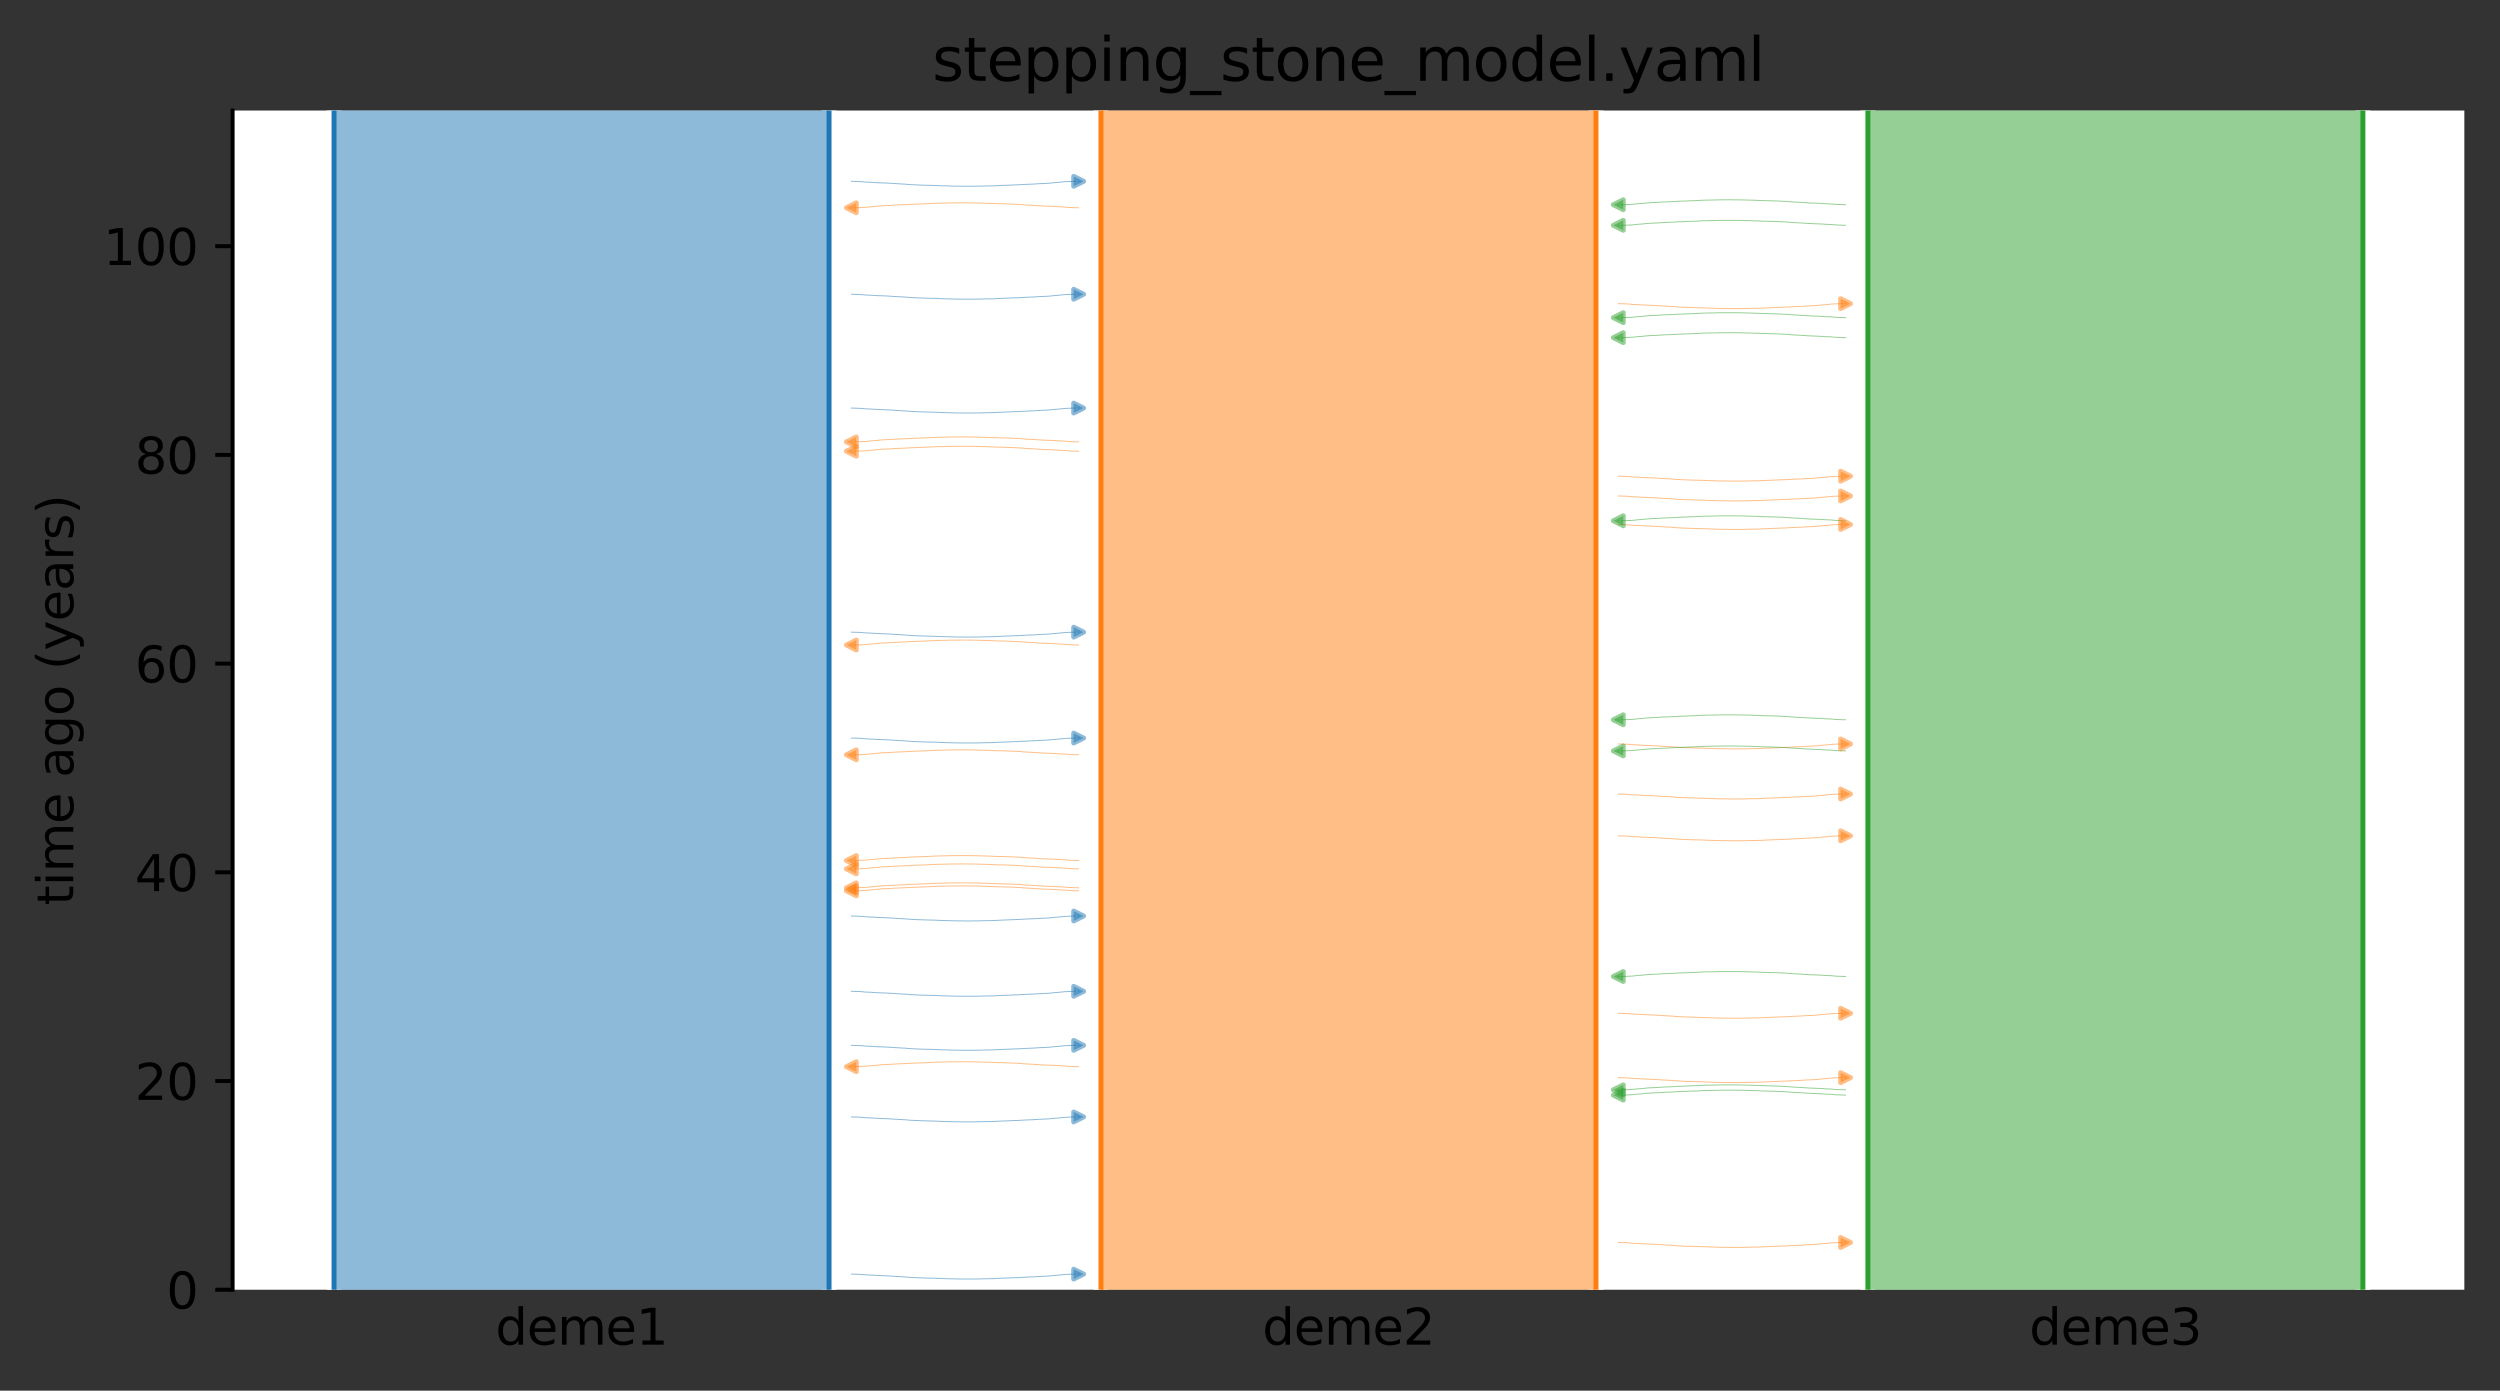 <?xml version="1.0" encoding="utf-8" standalone="no"?>
<!DOCTYPE svg PUBLIC "-//W3C//DTD SVG 1.1//EN"
  "http://www.w3.org/Graphics/SVG/1.1/DTD/svg11.dtd">
<svg xmlns:xlink="http://www.w3.org/1999/xlink" width="504.8pt" height="280.8pt" viewBox="0 0 504.8 280.8" xmlns="http://www.w3.org/2000/svg" version="1.1">
 <rect x="0" y="0" width="504.8" height="280.8" fill="#333333" stroke="none"/>
 <defs>
  <style type="text/css">*{stroke-linejoin: round; stroke-linecap: butt}</style>
 </defs>
 <g id="figure_1">
  <g id="patch_1">
   <path d="M 0 280.8 
L 504.8 280.8 
L 504.8 0 
L 0 0 
L 0 280.8 
z
" style="fill: none"/>
  </g>
  <g id="axes_1">
   <g id="patch_2">
    <path d="M 46.966 260.422 
L 497.6 260.422 
L 497.6 22.318 
L 46.966 22.318 
z
" style="fill: #ffffff"/>
   </g>
   <path d="M 171.908 211.073 
L 172.908 211.104 
L 173.908 211.141 
L 174.908 211.239 
L 175.908 211.271 
L 176.908 211.345 
L 177.908 211.383 
L 178.908 211.419 
L 179.908 211.476 
L 180.908 211.547 
L 181.908 211.599 
L 182.908 211.658 
L 183.908 211.746 
L 184.908 211.792 
L 185.908 211.835 
L 186.908 211.865 
L 187.908 211.891 
L 188.908 211.912 
L 189.908 211.967 
L 190.908 211.995 
L 191.908 212.024 
L 192.908 212.05 
L 193.908 212.061 
L 194.908 212.071 
L 195.908 212.071 
L 196.908 212.061 
L 197.908 212.05 
L 198.908 212.019 
L 199.908 212.008 
L 200.908 211.977 
L 201.908 211.918 
L 202.908 211.88 
L 203.908 211.841 
L 204.908 211.799 
L 205.908 211.766 
L 206.908 211.699 
L 207.908 211.66 
L 208.908 211.617 
L 209.908 211.546 
L 210.908 211.51 
L 211.908 211.452 
L 212.908 211.341 
L 213.908 211.27 
L 214.908 211.157 
L 215.908 211.111 
L 217.8 211.05 
" clip-path="url(#p67e967b22b)" style="fill: none; stroke: #1f77b4; stroke-opacity: 0.5; stroke-width: 0.2; stroke-linecap: square"/>
   <path d="M 171.908 225.53 
L 172.908 225.562 
L 173.908 225.598 
L 174.908 225.696 
L 175.908 225.729 
L 176.908 225.802 
L 177.908 225.841 
L 178.908 225.876 
L 179.908 225.934 
L 180.908 226.004 
L 181.908 226.056 
L 182.908 226.115 
L 183.908 226.204 
L 184.908 226.25 
L 185.908 226.292 
L 186.908 226.323 
L 187.908 226.349 
L 188.908 226.37 
L 189.908 226.424 
L 190.908 226.452 
L 191.908 226.482 
L 192.908 226.507 
L 193.908 226.519 
L 194.908 226.529 
L 195.908 226.529 
L 196.908 226.519 
L 197.908 226.507 
L 198.908 226.476 
L 199.908 226.465 
L 200.908 226.435 
L 201.908 226.375 
L 202.908 226.338 
L 203.908 226.299 
L 204.908 226.257 
L 205.908 226.224 
L 206.908 226.156 
L 207.908 226.117 
L 208.908 226.075 
L 209.908 226.004 
L 210.908 225.968 
L 211.908 225.909 
L 212.908 225.798 
L 213.908 225.728 
L 214.908 225.615 
L 215.908 225.569 
L 217.8 225.508 
" clip-path="url(#p67e967b22b)" style="fill: none; stroke: #1f77b4; stroke-opacity: 0.5; stroke-width: 0.2; stroke-linecap: square"/>
   <path d="M 171.908 149.024 
L 172.908 149.055 
L 173.908 149.092 
L 174.908 149.19 
L 175.908 149.222 
L 176.908 149.296 
L 177.908 149.334 
L 178.908 149.37 
L 179.908 149.427 
L 180.908 149.498 
L 181.908 149.55 
L 182.908 149.609 
L 183.908 149.697 
L 184.908 149.743 
L 185.908 149.786 
L 186.908 149.816 
L 187.908 149.842 
L 188.908 149.864 
L 189.908 149.918 
L 190.908 149.946 
L 191.908 149.976 
L 192.908 150.001 
L 193.908 150.012 
L 194.908 150.022 
L 195.908 150.022 
L 196.908 150.013 
L 197.908 150.001 
L 198.908 149.97 
L 199.908 149.959 
L 200.908 149.929 
L 201.908 149.869 
L 202.908 149.832 
L 203.908 149.792 
L 204.908 149.75 
L 205.908 149.717 
L 206.908 149.65 
L 207.908 149.611 
L 208.908 149.568 
L 209.908 149.497 
L 210.908 149.461 
L 211.908 149.403 
L 212.908 149.292 
L 213.908 149.221 
L 214.908 149.108 
L 215.908 149.062 
L 217.8 149.001 
" clip-path="url(#p67e967b22b)" style="fill: none; stroke: #1f77b4; stroke-opacity: 0.5; stroke-width: 0.2; stroke-linecap: square"/>
   <path d="M 171.908 127.641 
L 172.908 127.673 
L 173.908 127.71 
L 174.908 127.807 
L 175.908 127.84 
L 176.908 127.913 
L 177.908 127.952 
L 178.908 127.987 
L 179.908 128.045 
L 180.908 128.115 
L 181.908 128.167 
L 182.908 128.227 
L 183.908 128.315 
L 184.908 128.361 
L 185.908 128.403 
L 186.908 128.434 
L 187.908 128.46 
L 188.908 128.481 
L 189.908 128.535 
L 190.908 128.563 
L 191.908 128.593 
L 192.908 128.619 
L 193.908 128.63 
L 194.908 128.64 
L 195.908 128.64 
L 196.908 128.63 
L 197.908 128.618 
L 198.908 128.587 
L 199.908 128.576 
L 200.908 128.546 
L 201.908 128.486 
L 202.908 128.449 
L 203.908 128.41 
L 204.908 128.368 
L 205.908 128.335 
L 206.908 128.267 
L 207.908 128.228 
L 208.908 128.186 
L 209.908 128.115 
L 210.908 128.079 
L 211.908 128.02 
L 212.908 127.909 
L 213.908 127.839 
L 214.908 127.726 
L 215.908 127.68 
L 217.8 127.619 
" clip-path="url(#p67e967b22b)" style="fill: none; stroke: #1f77b4; stroke-opacity: 0.5; stroke-width: 0.2; stroke-linecap: square"/>
   <path d="M 171.908 82.396 
L 172.908 82.427 
L 173.908 82.464 
L 174.908 82.562 
L 175.908 82.594 
L 176.908 82.668 
L 177.908 82.707 
L 178.908 82.742 
L 179.908 82.8 
L 180.908 82.87 
L 181.908 82.922 
L 182.908 82.981 
L 183.908 83.069 
L 184.908 83.115 
L 185.908 83.158 
L 186.908 83.188 
L 187.908 83.214 
L 188.908 83.236 
L 189.908 83.29 
L 190.908 83.318 
L 191.908 83.348 
L 192.908 83.373 
L 193.908 83.384 
L 194.908 83.394 
L 195.908 83.394 
L 196.908 83.385 
L 197.908 83.373 
L 198.908 83.342 
L 199.908 83.331 
L 200.908 83.301 
L 201.908 83.241 
L 202.908 83.204 
L 203.908 83.165 
L 204.908 83.122 
L 205.908 83.089 
L 206.908 83.022 
L 207.908 82.983 
L 208.908 82.94 
L 209.908 82.87 
L 210.908 82.833 
L 211.908 82.775 
L 212.908 82.664 
L 213.908 82.593 
L 214.908 82.48 
L 215.908 82.434 
L 217.8 82.373 
" clip-path="url(#p67e967b22b)" style="fill: none; stroke: #1f77b4; stroke-opacity: 0.5; stroke-width: 0.2; stroke-linecap: square"/>
   <path d="M 171.908 59.411 
L 172.908 59.442 
L 173.908 59.479 
L 174.908 59.577 
L 175.908 59.61 
L 176.908 59.683 
L 177.908 59.722 
L 178.908 59.757 
L 179.908 59.815 
L 180.908 59.885 
L 181.908 59.937 
L 182.908 59.996 
L 183.908 60.085 
L 184.908 60.131 
L 185.908 60.173 
L 186.908 60.204 
L 187.908 60.23 
L 188.908 60.251 
L 189.908 60.305 
L 190.908 60.333 
L 191.908 60.363 
L 192.908 60.388 
L 193.908 60.4 
L 194.908 60.41 
L 195.908 60.409 
L 196.908 60.4 
L 197.908 60.388 
L 198.908 60.357 
L 199.908 60.346 
L 200.908 60.316 
L 201.908 60.256 
L 202.908 60.219 
L 203.908 60.18 
L 204.908 60.137 
L 205.908 60.105 
L 206.908 60.037 
L 207.908 59.998 
L 208.908 59.955 
L 209.908 59.885 
L 210.908 59.849 
L 211.908 59.79 
L 212.908 59.679 
L 213.908 59.609 
L 214.908 59.496 
L 215.908 59.45 
L 217.8 59.389 
" clip-path="url(#p67e967b22b)" style="fill: none; stroke: #1f77b4; stroke-opacity: 0.5; stroke-width: 0.2; stroke-linecap: square"/>
   <path d="M 171.908 184.959 
L 172.908 184.99 
L 173.908 185.027 
L 174.908 185.125 
L 175.908 185.158 
L 176.908 185.231 
L 177.908 185.27 
L 178.908 185.305 
L 179.908 185.363 
L 180.908 185.433 
L 181.908 185.485 
L 182.908 185.544 
L 183.908 185.633 
L 184.908 185.679 
L 185.908 185.721 
L 186.908 185.752 
L 187.908 185.778 
L 188.908 185.799 
L 189.908 185.853 
L 190.908 185.881 
L 191.908 185.911 
L 192.908 185.936 
L 193.908 185.947 
L 194.908 185.958 
L 195.908 185.957 
L 196.908 185.948 
L 197.908 185.936 
L 198.908 185.905 
L 199.908 185.894 
L 200.908 185.864 
L 201.908 185.804 
L 202.908 185.767 
L 203.908 185.728 
L 204.908 185.685 
L 205.908 185.653 
L 206.908 185.585 
L 207.908 185.546 
L 208.908 185.503 
L 209.908 185.433 
L 210.908 185.396 
L 211.908 185.338 
L 212.908 185.227 
L 213.908 185.156 
L 214.908 185.043 
L 215.908 184.998 
L 217.8 184.936 
" clip-path="url(#p67e967b22b)" style="fill: none; stroke: #1f77b4; stroke-opacity: 0.5; stroke-width: 0.2; stroke-linecap: square"/>
   <path d="M 171.908 36.61 
L 172.908 36.642 
L 173.908 36.679 
L 174.908 36.776 
L 175.908 36.809 
L 176.908 36.883 
L 177.908 36.921 
L 178.908 36.957 
L 179.908 37.014 
L 180.908 37.085 
L 181.908 37.137 
L 182.908 37.196 
L 183.908 37.284 
L 184.908 37.33 
L 185.908 37.373 
L 186.908 37.403 
L 187.908 37.429 
L 188.908 37.45 
L 189.908 37.505 
L 190.908 37.533 
L 191.908 37.562 
L 192.908 37.588 
L 193.908 37.599 
L 194.908 37.609 
L 195.908 37.609 
L 196.908 37.599 
L 197.908 37.588 
L 198.908 37.557 
L 199.908 37.545 
L 200.908 37.515 
L 201.908 37.456 
L 202.908 37.418 
L 203.908 37.379 
L 204.908 37.337 
L 205.908 37.304 
L 206.908 37.237 
L 207.908 37.197 
L 208.908 37.155 
L 209.908 37.084 
L 210.908 37.048 
L 211.908 36.989 
L 212.908 36.878 
L 213.908 36.808 
L 214.908 36.695 
L 215.908 36.649 
L 217.8 36.588 
" clip-path="url(#p67e967b22b)" style="fill: none; stroke: #1f77b4; stroke-opacity: 0.5; stroke-width: 0.2; stroke-linecap: square"/>
   <path d="M 171.908 200.164 
L 172.908 200.196 
L 173.908 200.233 
L 174.908 200.331 
L 175.908 200.363 
L 176.908 200.437 
L 177.908 200.475 
L 178.908 200.511 
L 179.908 200.568 
L 180.908 200.639 
L 181.908 200.691 
L 182.908 200.75 
L 183.908 200.838 
L 184.908 200.884 
L 185.908 200.927 
L 186.908 200.957 
L 187.908 200.983 
L 188.908 201.004 
L 189.908 201.059 
L 190.908 201.087 
L 191.908 201.116 
L 192.908 201.142 
L 193.908 201.153 
L 194.908 201.163 
L 195.908 201.163 
L 196.908 201.153 
L 197.908 201.142 
L 198.908 201.111 
L 199.908 201.1 
L 200.908 201.069 
L 201.908 201.01 
L 202.908 200.972 
L 203.908 200.933 
L 204.908 200.891 
L 205.908 200.858 
L 206.908 200.791 
L 207.908 200.752 
L 208.908 200.709 
L 209.908 200.638 
L 210.908 200.602 
L 211.908 200.544 
L 212.908 200.433 
L 213.908 200.362 
L 214.908 200.249 
L 215.908 200.203 
L 217.8 200.142 
" clip-path="url(#p67e967b22b)" style="fill: none; stroke: #1f77b4; stroke-opacity: 0.5; stroke-width: 0.2; stroke-linecap: square"/>
   <path d="M 171.908 257.263 
L 172.908 257.295 
L 173.908 257.332 
L 174.908 257.429 
L 175.908 257.462 
L 176.908 257.535 
L 177.908 257.574 
L 178.908 257.609 
L 179.908 257.667 
L 180.908 257.737 
L 181.908 257.789 
L 182.908 257.848 
L 183.908 257.937 
L 184.908 257.983 
L 185.908 258.025 
L 186.908 258.056 
L 187.908 258.082 
L 188.908 258.103 
L 189.908 258.157 
L 190.908 258.185 
L 191.908 258.215 
L 192.908 258.24 
L 193.908 258.252 
L 194.908 258.262 
L 195.908 258.262 
L 196.908 258.252 
L 197.908 258.24 
L 198.908 258.209 
L 199.908 258.198 
L 200.908 258.168 
L 201.908 258.108 
L 202.908 258.071 
L 203.908 258.032 
L 204.908 257.99 
L 205.908 257.957 
L 206.908 257.889 
L 207.908 257.85 
L 208.908 257.808 
L 209.908 257.737 
L 210.908 257.701 
L 211.908 257.642 
L 212.908 257.531 
L 213.908 257.461 
L 214.908 257.348 
L 215.908 257.302 
L 217.8 257.241 
" clip-path="url(#p67e967b22b)" style="fill: none; stroke: #1f77b4; stroke-opacity: 0.5; stroke-width: 0.2; stroke-linecap: square"/>
   <path d="M 217.8 175.443 
L 216.8 175.411 
L 215.8 175.374 
L 214.8 175.276 
L 213.8 175.244 
L 212.8 175.17 
L 211.8 175.132 
L 210.8 175.096 
L 209.8 175.039 
L 208.8 174.968 
L 207.8 174.916 
L 206.8 174.857 
L 205.8 174.769 
L 204.8 174.723 
L 203.8 174.68 
L 202.8 174.65 
L 201.8 174.624 
L 200.8 174.603 
L 199.8 174.548 
L 198.8 174.52 
L 197.8 174.491 
L 196.8 174.465 
L 195.8 174.454 
L 194.8 174.444 
L 193.8 174.444 
L 192.8 174.454 
L 191.8 174.465 
L 190.8 174.496 
L 189.8 174.507 
L 188.8 174.538 
L 187.8 174.597 
L 186.8 174.635 
L 185.8 174.674 
L 184.8 174.716 
L 183.8 174.749 
L 182.8 174.816 
L 181.8 174.855 
L 180.8 174.898 
L 179.8 174.969 
L 178.8 175.005 
L 177.8 175.063 
L 176.8 175.174 
L 175.8 175.245 
L 174.8 175.358 
L 173.8 175.404 
L 171.908 175.465 
" clip-path="url(#p67e967b22b)" style="fill: none; stroke: #ff7f0e; stroke-opacity: 0.5; stroke-width: 0.2; stroke-linecap: square"/>
   <path d="M 217.8 173.758 
L 216.8 173.727 
L 215.8 173.69 
L 214.8 173.592 
L 213.8 173.56 
L 212.8 173.486 
L 211.8 173.448 
L 210.8 173.412 
L 209.8 173.355 
L 208.8 173.284 
L 207.8 173.232 
L 206.8 173.173 
L 205.8 173.085 
L 204.8 173.039 
L 203.8 172.996 
L 202.8 172.966 
L 201.8 172.94 
L 200.8 172.918 
L 199.8 172.864 
L 198.8 172.836 
L 197.8 172.807 
L 196.8 172.781 
L 195.8 172.77 
L 194.8 172.76 
L 193.8 172.76 
L 192.8 172.77 
L 191.8 172.781 
L 190.8 172.812 
L 189.8 172.823 
L 188.8 172.853 
L 187.8 172.913 
L 186.8 172.95 
L 185.8 172.99 
L 184.8 173.032 
L 183.8 173.065 
L 182.8 173.132 
L 181.8 173.171 
L 180.8 173.214 
L 179.8 173.285 
L 178.8 173.321 
L 177.8 173.379 
L 176.8 173.49 
L 175.8 173.561 
L 174.8 173.674 
L 173.8 173.72 
L 171.908 173.781 
" clip-path="url(#p67e967b22b)" style="fill: none; stroke: #ff7f0e; stroke-opacity: 0.5; stroke-width: 0.2; stroke-linecap: square"/>
   <path d="M 217.8 215.387 
L 216.8 215.355 
L 215.8 215.319 
L 214.8 215.221 
L 213.8 215.188 
L 212.8 215.115 
L 211.8 215.076 
L 210.8 215.041 
L 209.8 214.983 
L 208.8 214.913 
L 207.8 214.861 
L 206.8 214.802 
L 205.8 214.713 
L 204.8 214.667 
L 203.8 214.625 
L 202.8 214.594 
L 201.8 214.568 
L 200.8 214.547 
L 199.8 214.493 
L 198.8 214.465 
L 197.8 214.435 
L 196.8 214.41 
L 195.8 214.398 
L 194.8 214.388 
L 193.8 214.388 
L 192.8 214.398 
L 191.8 214.41 
L 190.8 214.441 
L 189.8 214.452 
L 188.8 214.482 
L 187.8 214.542 
L 186.8 214.579 
L 185.8 214.618 
L 184.8 214.66 
L 183.8 214.693 
L 182.8 214.761 
L 181.8 214.8 
L 180.8 214.842 
L 179.8 214.913 
L 178.8 214.949 
L 177.8 215.008 
L 176.8 215.119 
L 175.8 215.189 
L 174.8 215.302 
L 173.8 215.348 
L 171.908 215.409 
" clip-path="url(#p67e967b22b)" style="fill: none; stroke: #ff7f0e; stroke-opacity: 0.5; stroke-width: 0.2; stroke-linecap: square"/>
   <path d="M 217.8 179.876 
L 216.8 179.845 
L 215.8 179.808 
L 214.8 179.71 
L 213.8 179.678 
L 212.8 179.604 
L 211.8 179.565 
L 210.8 179.53 
L 209.8 179.472 
L 208.8 179.402 
L 207.8 179.35 
L 206.8 179.291 
L 205.8 179.203 
L 204.8 179.156 
L 203.8 179.114 
L 202.8 179.083 
L 201.8 179.057 
L 200.8 179.036 
L 199.8 178.982 
L 198.8 178.954 
L 197.8 178.924 
L 196.8 178.899 
L 195.8 178.888 
L 194.8 178.878 
L 193.8 178.878 
L 192.8 178.887 
L 191.8 178.899 
L 190.8 178.93 
L 189.8 178.941 
L 188.8 178.971 
L 187.8 179.031 
L 186.8 179.068 
L 185.8 179.107 
L 184.8 179.15 
L 183.8 179.183 
L 182.8 179.25 
L 181.8 179.289 
L 180.8 179.332 
L 179.8 179.402 
L 178.8 179.439 
L 177.8 179.497 
L 176.8 179.608 
L 175.8 179.679 
L 174.8 179.792 
L 173.8 179.837 
L 171.908 179.899 
" clip-path="url(#p67e967b22b)" style="fill: none; stroke: #ff7f0e; stroke-opacity: 0.5; stroke-width: 0.2; stroke-linecap: square"/>
   <path d="M 217.8 41.953 
L 216.8 41.922 
L 215.8 41.885 
L 214.8 41.787 
L 213.8 41.754 
L 212.8 41.681 
L 211.8 41.642 
L 210.8 41.607 
L 209.8 41.549 
L 208.8 41.479 
L 207.8 41.427 
L 206.8 41.368 
L 205.8 41.279 
L 204.8 41.233 
L 203.8 41.191 
L 202.8 41.16 
L 201.8 41.134 
L 200.8 41.113 
L 199.8 41.059 
L 198.8 41.031 
L 197.8 41.001 
L 196.8 40.976 
L 195.8 40.964 
L 194.8 40.954 
L 193.8 40.955 
L 192.8 40.964 
L 191.8 40.976 
L 190.8 41.007 
L 189.8 41.018 
L 188.8 41.048 
L 187.8 41.108 
L 186.8 41.145 
L 185.8 41.184 
L 184.8 41.227 
L 183.8 41.259 
L 182.8 41.327 
L 181.8 41.366 
L 180.8 41.409 
L 179.8 41.479 
L 178.8 41.515 
L 177.8 41.574 
L 176.8 41.685 
L 175.8 41.756 
L 174.8 41.868 
L 173.8 41.914 
L 171.908 41.976 
" clip-path="url(#p67e967b22b)" style="fill: none; stroke: #ff7f0e; stroke-opacity: 0.5; stroke-width: 0.2; stroke-linecap: square"/>
   <path d="M 217.8 130.242 
L 216.8 130.21 
L 215.8 130.173 
L 214.8 130.075 
L 213.8 130.043 
L 212.8 129.969 
L 211.8 129.931 
L 210.8 129.895 
L 209.8 129.838 
L 208.8 129.767 
L 207.8 129.715 
L 206.8 129.656 
L 205.8 129.568 
L 204.8 129.522 
L 203.8 129.479 
L 202.8 129.449 
L 201.8 129.423 
L 200.8 129.402 
L 199.8 129.347 
L 198.8 129.319 
L 197.8 129.29 
L 196.8 129.264 
L 195.8 129.253 
L 194.8 129.243 
L 193.8 129.243 
L 192.8 129.253 
L 191.8 129.264 
L 190.8 129.295 
L 189.8 129.306 
L 188.8 129.337 
L 187.8 129.396 
L 186.8 129.434 
L 185.8 129.473 
L 184.8 129.515 
L 183.8 129.548 
L 182.8 129.615 
L 181.8 129.654 
L 180.8 129.697 
L 179.8 129.768 
L 178.8 129.804 
L 177.8 129.862 
L 176.8 129.973 
L 175.8 130.044 
L 174.8 130.157 
L 173.8 130.203 
L 171.908 130.264 
" clip-path="url(#p67e967b22b)" style="fill: none; stroke: #ff7f0e; stroke-opacity: 0.5; stroke-width: 0.2; stroke-linecap: square"/>
   <path d="M 217.8 152.41 
L 216.8 152.378 
L 215.8 152.341 
L 214.8 152.244 
L 213.8 152.211 
L 212.8 152.138 
L 211.8 152.099 
L 210.8 152.064 
L 209.8 152.006 
L 208.8 151.936 
L 207.8 151.884 
L 206.8 151.825 
L 205.8 151.736 
L 204.8 151.69 
L 203.8 151.648 
L 202.8 151.617 
L 201.8 151.591 
L 200.8 151.57 
L 199.8 151.516 
L 198.8 151.488 
L 197.8 151.458 
L 196.8 151.433 
L 195.8 151.421 
L 194.8 151.411 
L 193.8 151.411 
L 192.8 151.421 
L 191.8 151.433 
L 190.8 151.464 
L 189.8 151.475 
L 188.8 151.505 
L 187.8 151.565 
L 186.8 151.602 
L 185.8 151.641 
L 184.8 151.683 
L 183.8 151.716 
L 182.8 151.784 
L 181.8 151.823 
L 180.8 151.865 
L 179.8 151.936 
L 178.8 151.972 
L 177.8 152.031 
L 176.8 152.142 
L 175.8 152.212 
L 174.8 152.325 
L 173.8 152.371 
L 171.908 152.432 
" clip-path="url(#p67e967b22b)" style="fill: none; stroke: #ff7f0e; stroke-opacity: 0.5; stroke-width: 0.2; stroke-linecap: square"/>
   <path d="M 217.8 89.221 
L 216.8 89.189 
L 215.8 89.152 
L 214.8 89.054 
L 213.8 89.022 
L 212.8 88.948 
L 211.8 88.91 
L 210.8 88.874 
L 209.8 88.817 
L 208.8 88.746 
L 207.8 88.694 
L 206.8 88.635 
L 205.8 88.547 
L 204.8 88.501 
L 203.8 88.458 
L 202.8 88.428 
L 201.8 88.402 
L 200.8 88.381 
L 199.8 88.326 
L 198.8 88.298 
L 197.8 88.269 
L 196.8 88.243 
L 195.8 88.232 
L 194.8 88.222 
L 193.8 88.222 
L 192.8 88.232 
L 191.8 88.243 
L 190.8 88.274 
L 189.8 88.286 
L 188.8 88.316 
L 187.8 88.375 
L 186.8 88.413 
L 185.8 88.452 
L 184.8 88.494 
L 183.8 88.527 
L 182.8 88.594 
L 181.8 88.634 
L 180.8 88.676 
L 179.8 88.747 
L 178.8 88.783 
L 177.8 88.842 
L 176.8 88.953 
L 175.8 89.023 
L 174.8 89.136 
L 173.8 89.182 
L 171.908 89.243 
" clip-path="url(#p67e967b22b)" style="fill: none; stroke: #ff7f0e; stroke-opacity: 0.5; stroke-width: 0.2; stroke-linecap: square"/>
   <path d="M 217.8 91.11 
L 216.8 91.079 
L 215.8 91.042 
L 214.8 90.944 
L 213.8 90.912 
L 212.8 90.838 
L 211.8 90.799 
L 210.8 90.764 
L 209.8 90.706 
L 208.8 90.636 
L 207.8 90.584 
L 206.8 90.525 
L 205.8 90.437 
L 204.8 90.391 
L 203.8 90.348 
L 202.8 90.318 
L 201.8 90.292 
L 200.8 90.27 
L 199.8 90.216 
L 198.8 90.188 
L 197.8 90.158 
L 196.8 90.133 
L 195.8 90.122 
L 194.8 90.112 
L 193.8 90.112 
L 192.8 90.121 
L 191.8 90.133 
L 190.8 90.164 
L 189.8 90.175 
L 188.8 90.205 
L 187.8 90.265 
L 186.8 90.302 
L 185.8 90.341 
L 184.8 90.384 
L 183.8 90.417 
L 182.8 90.484 
L 181.8 90.523 
L 180.8 90.566 
L 179.8 90.636 
L 178.8 90.673 
L 177.8 90.731 
L 176.8 90.842 
L 175.8 90.913 
L 174.8 91.026 
L 173.8 91.072 
L 171.908 91.133 
" clip-path="url(#p67e967b22b)" style="fill: none; stroke: #ff7f0e; stroke-opacity: 0.5; stroke-width: 0.2; stroke-linecap: square"/>
   <path d="M 217.8 179.266 
L 216.8 179.234 
L 215.8 179.197 
L 214.8 179.1 
L 213.8 179.067 
L 212.8 178.993 
L 211.8 178.955 
L 210.8 178.919 
L 209.8 178.862 
L 208.8 178.791 
L 207.8 178.739 
L 206.8 178.68 
L 205.8 178.592 
L 204.8 178.546 
L 203.8 178.503 
L 202.8 178.473 
L 201.8 178.447 
L 200.8 178.426 
L 199.8 178.371 
L 198.8 178.343 
L 197.8 178.314 
L 196.8 178.288 
L 195.8 178.277 
L 194.8 178.267 
L 193.8 178.267 
L 192.8 178.277 
L 191.8 178.288 
L 190.8 178.319 
L 189.8 178.331 
L 188.8 178.361 
L 187.8 178.421 
L 186.8 178.458 
L 185.8 178.497 
L 184.8 178.539 
L 183.8 178.572 
L 182.8 178.639 
L 181.8 178.679 
L 180.8 178.721 
L 179.8 178.792 
L 178.8 178.828 
L 177.8 178.887 
L 176.8 178.998 
L 175.8 179.068 
L 174.8 179.181 
L 173.8 179.227 
L 171.908 179.288 
" clip-path="url(#p67e967b22b)" style="fill: none; stroke: #ff7f0e; stroke-opacity: 0.5; stroke-width: 0.2; stroke-linecap: square"/>
   <path d="M 326.766 250.878 
L 327.766 250.909 
L 328.766 250.946 
L 329.766 251.044 
L 330.766 251.076 
L 331.766 251.15 
L 332.766 251.188 
L 333.766 251.224 
L 334.766 251.281 
L 335.766 251.352 
L 336.766 251.404 
L 337.766 251.463 
L 338.766 251.551 
L 339.766 251.597 
L 340.766 251.64 
L 341.766 251.67 
L 342.766 251.696 
L 343.766 251.718 
L 344.766 251.772 
L 345.766 251.8 
L 346.766 251.829 
L 347.766 251.855 
L 348.766 251.866 
L 349.766 251.876 
L 350.766 251.876 
L 351.766 251.866 
L 352.766 251.855 
L 353.766 251.824 
L 354.766 251.813 
L 355.766 251.783 
L 356.766 251.723 
L 357.766 251.686 
L 358.766 251.646 
L 359.766 251.604 
L 360.766 251.571 
L 361.766 251.504 
L 362.766 251.465 
L 363.766 251.422 
L 364.766 251.351 
L 365.766 251.315 
L 366.766 251.257 
L 367.766 251.146 
L 368.766 251.075 
L 369.766 250.962 
L 370.766 250.916 
L 372.658 250.855 
" clip-path="url(#p67e967b22b)" style="fill: none; stroke: #ff7f0e; stroke-opacity: 0.5; stroke-width: 0.2; stroke-linecap: square"/>
   <path d="M 326.766 160.328 
L 327.766 160.36 
L 328.766 160.397 
L 329.766 160.495 
L 330.766 160.527 
L 331.766 160.601 
L 332.766 160.639 
L 333.766 160.675 
L 334.766 160.732 
L 335.766 160.803 
L 336.766 160.855 
L 337.766 160.914 
L 338.766 161.002 
L 339.766 161.048 
L 340.766 161.091 
L 341.766 161.121 
L 342.766 161.147 
L 343.766 161.168 
L 344.766 161.223 
L 345.766 161.251 
L 346.766 161.28 
L 347.766 161.306 
L 348.766 161.317 
L 349.766 161.327 
L 350.766 161.327 
L 351.766 161.317 
L 352.766 161.306 
L 353.766 161.275 
L 354.766 161.264 
L 355.766 161.233 
L 356.766 161.174 
L 357.766 161.136 
L 358.766 161.097 
L 359.766 161.055 
L 360.766 161.022 
L 361.766 160.955 
L 362.766 160.916 
L 363.766 160.873 
L 364.766 160.802 
L 365.766 160.766 
L 366.766 160.708 
L 367.766 160.597 
L 368.766 160.526 
L 369.766 160.413 
L 370.766 160.367 
L 372.658 160.306 
" clip-path="url(#p67e967b22b)" style="fill: none; stroke: #ff7f0e; stroke-opacity: 0.5; stroke-width: 0.2; stroke-linecap: square"/>
   <path d="M 326.766 61.312 
L 327.766 61.344 
L 328.766 61.38 
L 329.766 61.478 
L 330.766 61.511 
L 331.766 61.584 
L 332.766 61.623 
L 333.766 61.658 
L 334.766 61.716 
L 335.766 61.786 
L 336.766 61.838 
L 337.766 61.897 
L 338.766 61.986 
L 339.766 62.032 
L 340.766 62.074 
L 341.766 62.105 
L 342.766 62.131 
L 343.766 62.152 
L 344.766 62.206 
L 345.766 62.234 
L 346.766 62.264 
L 347.766 62.289 
L 348.766 62.301 
L 349.766 62.311 
L 350.766 62.311 
L 351.766 62.301 
L 352.766 62.289 
L 353.766 62.258 
L 354.766 62.247 
L 355.766 62.217 
L 356.766 62.157 
L 357.766 62.12 
L 358.766 62.081 
L 359.766 62.039 
L 360.766 62.006 
L 361.766 61.938 
L 362.766 61.899 
L 363.766 61.857 
L 364.766 61.786 
L 365.766 61.75 
L 366.766 61.691 
L 367.766 61.58 
L 368.766 61.51 
L 369.766 61.397 
L 370.766 61.351 
L 372.658 61.29 
" clip-path="url(#p67e967b22b)" style="fill: none; stroke: #ff7f0e; stroke-opacity: 0.5; stroke-width: 0.2; stroke-linecap: square"/>
   <path d="M 326.766 105.9 
L 327.766 105.932 
L 328.766 105.969 
L 329.766 106.067 
L 330.766 106.099 
L 331.766 106.173 
L 332.766 106.211 
L 333.766 106.247 
L 334.766 106.304 
L 335.766 106.375 
L 336.766 106.427 
L 337.766 106.486 
L 338.766 106.574 
L 339.766 106.62 
L 340.766 106.663 
L 341.766 106.693 
L 342.766 106.719 
L 343.766 106.74 
L 344.766 106.795 
L 345.766 106.823 
L 346.766 106.852 
L 347.766 106.878 
L 348.766 106.889 
L 349.766 106.899 
L 350.766 106.899 
L 351.766 106.889 
L 352.766 106.878 
L 353.766 106.847 
L 354.766 106.835 
L 355.766 106.805 
L 356.766 106.746 
L 357.766 106.708 
L 358.766 106.669 
L 359.766 106.627 
L 360.766 106.594 
L 361.766 106.527 
L 362.766 106.488 
L 363.766 106.445 
L 364.766 106.374 
L 365.766 106.338 
L 366.766 106.279 
L 367.766 106.169 
L 368.766 106.098 
L 369.766 105.985 
L 370.766 105.939 
L 372.658 105.878 
" clip-path="url(#p67e967b22b)" style="fill: none; stroke: #ff7f0e; stroke-opacity: 0.5; stroke-width: 0.2; stroke-linecap: square"/>
   <path d="M 326.766 150.218 
L 327.766 150.25 
L 328.766 150.286 
L 329.766 150.384 
L 330.766 150.417 
L 331.766 150.49 
L 332.766 150.529 
L 333.766 150.564 
L 334.766 150.622 
L 335.766 150.692 
L 336.766 150.744 
L 337.766 150.803 
L 338.766 150.892 
L 339.766 150.938 
L 340.766 150.98 
L 341.766 151.011 
L 342.766 151.037 
L 343.766 151.058 
L 344.766 151.112 
L 345.766 151.14 
L 346.766 151.17 
L 347.766 151.195 
L 348.766 151.207 
L 349.766 151.217 
L 350.766 151.216 
L 351.766 151.207 
L 352.766 151.195 
L 353.766 151.164 
L 354.766 151.153 
L 355.766 151.123 
L 356.766 151.063 
L 357.766 151.026 
L 358.766 150.987 
L 359.766 150.945 
L 360.766 150.912 
L 361.766 150.844 
L 362.766 150.805 
L 363.766 150.763 
L 364.766 150.692 
L 365.766 150.656 
L 366.766 150.597 
L 367.766 150.486 
L 368.766 150.416 
L 369.766 150.303 
L 370.766 150.257 
L 372.658 150.196 
" clip-path="url(#p67e967b22b)" style="fill: none; stroke: #ff7f0e; stroke-opacity: 0.5; stroke-width: 0.2; stroke-linecap: square"/>
   <path d="M 326.766 168.77 
L 327.766 168.801 
L 328.766 168.838 
L 329.766 168.936 
L 330.766 168.968 
L 331.766 169.042 
L 332.766 169.081 
L 333.766 169.116 
L 334.766 169.174 
L 335.766 169.244 
L 336.766 169.296 
L 337.766 169.355 
L 338.766 169.444 
L 339.766 169.49 
L 340.766 169.532 
L 341.766 169.563 
L 342.766 169.589 
L 343.766 169.61 
L 344.766 169.664 
L 345.766 169.692 
L 346.766 169.722 
L 347.766 169.747 
L 348.766 169.758 
L 349.766 169.768 
L 350.766 169.768 
L 351.766 169.759 
L 352.766 169.747 
L 353.766 169.716 
L 354.766 169.705 
L 355.766 169.675 
L 356.766 169.615 
L 357.766 169.578 
L 358.766 169.539 
L 359.766 169.496 
L 360.766 169.464 
L 361.766 169.396 
L 362.766 169.357 
L 363.766 169.314 
L 364.766 169.244 
L 365.766 169.207 
L 366.766 169.149 
L 367.766 169.038 
L 368.766 168.967 
L 369.766 168.854 
L 370.766 168.809 
L 372.658 168.747 
" clip-path="url(#p67e967b22b)" style="fill: none; stroke: #ff7f0e; stroke-opacity: 0.5; stroke-width: 0.2; stroke-linecap: square"/>
   <path d="M 326.766 100.147 
L 327.766 100.178 
L 328.766 100.215 
L 329.766 100.313 
L 330.766 100.345 
L 331.766 100.419 
L 332.766 100.458 
L 333.766 100.493 
L 334.766 100.551 
L 335.766 100.621 
L 336.766 100.673 
L 337.766 100.732 
L 338.766 100.82 
L 339.766 100.867 
L 340.766 100.909 
L 341.766 100.94 
L 342.766 100.966 
L 343.766 100.987 
L 344.766 101.041 
L 345.766 101.069 
L 346.766 101.099 
L 347.766 101.124 
L 348.766 101.135 
L 349.766 101.145 
L 350.766 101.145 
L 351.766 101.136 
L 352.766 101.124 
L 353.766 101.093 
L 354.766 101.082 
L 355.766 101.052 
L 356.766 100.992 
L 357.766 100.955 
L 358.766 100.916 
L 359.766 100.873 
L 360.766 100.84 
L 361.766 100.773 
L 362.766 100.734 
L 363.766 100.691 
L 364.766 100.621 
L 365.766 100.584 
L 366.766 100.526 
L 367.766 100.415 
L 368.766 100.344 
L 369.766 100.231 
L 370.766 100.186 
L 372.658 100.124 
" clip-path="url(#p67e967b22b)" style="fill: none; stroke: #ff7f0e; stroke-opacity: 0.5; stroke-width: 0.2; stroke-linecap: square"/>
   <path d="M 326.766 96.15 
L 327.766 96.181 
L 328.766 96.218 
L 329.766 96.316 
L 330.766 96.348 
L 331.766 96.422 
L 332.766 96.461 
L 333.766 96.496 
L 334.766 96.554 
L 335.766 96.624 
L 336.766 96.676 
L 337.766 96.735 
L 338.766 96.823 
L 339.766 96.87 
L 340.766 96.912 
L 341.766 96.942 
L 342.766 96.969 
L 343.766 96.99 
L 344.766 97.044 
L 345.766 97.072 
L 346.766 97.102 
L 347.766 97.127 
L 348.766 97.138 
L 349.766 97.148 
L 350.766 97.148 
L 351.766 97.139 
L 352.766 97.127 
L 353.766 97.096 
L 354.766 97.085 
L 355.766 97.055 
L 356.766 96.995 
L 357.766 96.958 
L 358.766 96.919 
L 359.766 96.876 
L 360.766 96.843 
L 361.766 96.776 
L 362.766 96.737 
L 363.766 96.694 
L 364.766 96.624 
L 365.766 96.587 
L 366.766 96.529 
L 367.766 96.418 
L 368.766 96.347 
L 369.766 96.234 
L 370.766 96.189 
L 372.658 96.127 
" clip-path="url(#p67e967b22b)" style="fill: none; stroke: #ff7f0e; stroke-opacity: 0.5; stroke-width: 0.2; stroke-linecap: square"/>
   <path d="M 326.766 204.598 
L 327.766 204.629 
L 328.766 204.666 
L 329.766 204.764 
L 330.766 204.797 
L 331.766 204.87 
L 332.766 204.909 
L 333.766 204.944 
L 334.766 205.002 
L 335.766 205.072 
L 336.766 205.124 
L 337.766 205.183 
L 338.766 205.272 
L 339.766 205.318 
L 340.766 205.36 
L 341.766 205.391 
L 342.766 205.417 
L 343.766 205.438 
L 344.766 205.492 
L 345.766 205.52 
L 346.766 205.55 
L 347.766 205.575 
L 348.766 205.587 
L 349.766 205.597 
L 350.766 205.596 
L 351.766 205.587 
L 352.766 205.575 
L 353.766 205.544 
L 354.766 205.533 
L 355.766 205.503 
L 356.766 205.443 
L 357.766 205.406 
L 358.766 205.367 
L 359.766 205.324 
L 360.766 205.292 
L 361.766 205.224 
L 362.766 205.185 
L 363.766 205.142 
L 364.766 205.072 
L 365.766 205.035 
L 366.766 204.977 
L 367.766 204.866 
L 368.766 204.795 
L 369.766 204.683 
L 370.766 204.637 
L 372.658 204.575 
" clip-path="url(#p67e967b22b)" style="fill: none; stroke: #ff7f0e; stroke-opacity: 0.5; stroke-width: 0.2; stroke-linecap: square"/>
   <path d="M 326.766 217.595 
L 327.766 217.626 
L 328.766 217.663 
L 329.766 217.761 
L 330.766 217.793 
L 331.766 217.867 
L 332.766 217.905 
L 333.766 217.941 
L 334.766 217.998 
L 335.766 218.069 
L 336.766 218.121 
L 337.766 218.18 
L 338.766 218.268 
L 339.766 218.314 
L 340.766 218.357 
L 341.766 218.387 
L 342.766 218.413 
L 343.766 218.435 
L 344.766 218.489 
L 345.766 218.517 
L 346.766 218.546 
L 347.766 218.572 
L 348.766 218.583 
L 349.766 218.593 
L 350.766 218.593 
L 351.766 218.583 
L 352.766 218.572 
L 353.766 218.541 
L 354.766 218.53 
L 355.766 218.5 
L 356.766 218.44 
L 357.766 218.403 
L 358.766 218.363 
L 359.766 218.321 
L 360.766 218.288 
L 361.766 218.221 
L 362.766 218.182 
L 363.766 218.139 
L 364.766 218.068 
L 365.766 218.032 
L 366.766 217.974 
L 367.766 217.863 
L 368.766 217.792 
L 369.766 217.679 
L 370.766 217.633 
L 372.658 217.572 
" clip-path="url(#p67e967b22b)" style="fill: none; stroke: #ff7f0e; stroke-opacity: 0.5; stroke-width: 0.2; stroke-linecap: square"/>
   <path d="M 372.658 145.34 
L 371.658 145.308 
L 370.658 145.271 
L 369.658 145.173 
L 368.658 145.141 
L 367.658 145.067 
L 366.658 145.029 
L 365.658 144.993 
L 364.658 144.936 
L 363.658 144.865 
L 362.658 144.813 
L 361.658 144.754 
L 360.658 144.666 
L 359.658 144.62 
L 358.658 144.577 
L 357.658 144.547 
L 356.658 144.521 
L 355.658 144.5 
L 354.658 144.445 
L 353.658 144.417 
L 352.658 144.388 
L 351.658 144.362 
L 350.658 144.351 
L 349.658 144.341 
L 348.658 144.341 
L 347.658 144.351 
L 346.658 144.362 
L 345.658 144.393 
L 344.658 144.404 
L 343.658 144.435 
L 342.658 144.494 
L 341.658 144.532 
L 340.658 144.571 
L 339.658 144.613 
L 338.658 144.646 
L 337.658 144.713 
L 336.658 144.752 
L 335.658 144.795 
L 334.658 144.866 
L 333.658 144.902 
L 332.658 144.96 
L 331.658 145.071 
L 330.658 145.142 
L 329.658 145.255 
L 328.658 145.301 
L 326.766 145.362 
" clip-path="url(#p67e967b22b)" style="fill: none; stroke: #2ca02c; stroke-opacity: 0.5; stroke-width: 0.2; stroke-linecap: square"/>
   <path d="M 372.658 68.178 
L 371.658 68.147 
L 370.658 68.11 
L 369.658 68.012 
L 368.658 67.979 
L 367.658 67.906 
L 366.658 67.867 
L 365.658 67.832 
L 364.658 67.774 
L 363.658 67.704 
L 362.658 67.652 
L 361.658 67.593 
L 360.658 67.504 
L 359.658 67.458 
L 358.658 67.416 
L 357.658 67.385 
L 356.658 67.359 
L 355.658 67.338 
L 354.658 67.284 
L 353.658 67.256 
L 352.658 67.226 
L 351.658 67.201 
L 350.658 67.19 
L 349.658 67.179 
L 348.658 67.18 
L 347.658 67.189 
L 346.658 67.201 
L 345.658 67.232 
L 344.658 67.243 
L 343.658 67.273 
L 342.658 67.333 
L 341.658 67.37 
L 340.658 67.409 
L 339.658 67.452 
L 338.658 67.484 
L 337.658 67.552 
L 336.658 67.591 
L 335.658 67.634 
L 334.658 67.704 
L 333.658 67.741 
L 332.658 67.799 
L 331.658 67.91 
L 330.658 67.981 
L 329.658 68.094 
L 328.658 68.139 
L 326.766 68.201 
" clip-path="url(#p67e967b22b)" style="fill: none; stroke: #2ca02c; stroke-opacity: 0.5; stroke-width: 0.2; stroke-linecap: square"/>
   <path d="M 372.658 221.122 
L 371.658 221.091 
L 370.658 221.054 
L 369.658 220.956 
L 368.658 220.924 
L 367.658 220.85 
L 366.658 220.811 
L 365.658 220.776 
L 364.658 220.718 
L 363.658 220.648 
L 362.658 220.596 
L 361.658 220.537 
L 360.658 220.449 
L 359.658 220.402 
L 358.658 220.36 
L 357.658 220.33 
L 356.658 220.303 
L 355.658 220.282 
L 354.658 220.228 
L 353.658 220.2 
L 352.658 220.17 
L 351.658 220.145 
L 350.658 220.134 
L 349.658 220.124 
L 348.658 220.124 
L 347.658 220.133 
L 346.658 220.145 
L 345.658 220.176 
L 344.658 220.187 
L 343.658 220.217 
L 342.658 220.277 
L 341.658 220.314 
L 340.658 220.353 
L 339.658 220.396 
L 338.658 220.429 
L 337.658 220.496 
L 336.658 220.535 
L 335.658 220.578 
L 334.658 220.648 
L 333.658 220.685 
L 332.658 220.743 
L 331.658 220.854 
L 330.658 220.925 
L 329.658 221.038 
L 328.658 221.083 
L 326.766 221.145 
" clip-path="url(#p67e967b22b)" style="fill: none; stroke: #2ca02c; stroke-opacity: 0.5; stroke-width: 0.2; stroke-linecap: square"/>
   <path d="M 372.658 41.341 
L 371.658 41.309 
L 370.658 41.272 
L 369.658 41.175 
L 368.658 41.142 
L 367.658 41.069 
L 366.658 41.03 
L 365.658 40.995 
L 364.658 40.937 
L 363.658 40.867 
L 362.658 40.815 
L 361.658 40.755 
L 360.658 40.667 
L 359.658 40.621 
L 358.658 40.579 
L 357.658 40.548 
L 356.658 40.522 
L 355.658 40.501 
L 354.658 40.447 
L 353.658 40.419 
L 352.658 40.389 
L 351.658 40.364 
L 350.658 40.352 
L 349.658 40.342 
L 348.658 40.342 
L 347.658 40.352 
L 346.658 40.364 
L 345.658 40.395 
L 344.658 40.406 
L 343.658 40.436 
L 342.658 40.496 
L 341.658 40.533 
L 340.658 40.572 
L 339.658 40.614 
L 338.658 40.647 
L 337.658 40.715 
L 336.658 40.754 
L 335.658 40.796 
L 334.658 40.867 
L 333.658 40.903 
L 332.658 40.962 
L 331.658 41.073 
L 330.658 41.143 
L 329.658 41.256 
L 328.658 41.302 
L 326.766 41.363 
" clip-path="url(#p67e967b22b)" style="fill: none; stroke: #2ca02c; stroke-opacity: 0.5; stroke-width: 0.2; stroke-linecap: square"/>
   <path d="M 372.658 151.626 
L 371.658 151.595 
L 370.658 151.558 
L 369.658 151.46 
L 368.658 151.428 
L 367.658 151.354 
L 366.658 151.316 
L 365.658 151.28 
L 364.658 151.223 
L 363.658 151.152 
L 362.658 151.1 
L 361.658 151.041 
L 360.658 150.953 
L 359.658 150.907 
L 358.658 150.864 
L 357.658 150.834 
L 356.658 150.808 
L 355.658 150.786 
L 354.658 150.732 
L 353.658 150.704 
L 352.658 150.675 
L 351.658 150.649 
L 350.658 150.638 
L 349.658 150.628 
L 348.658 150.628 
L 347.658 150.638 
L 346.658 150.649 
L 345.658 150.68 
L 344.658 150.691 
L 343.658 150.721 
L 342.658 150.781 
L 341.658 150.818 
L 340.658 150.858 
L 339.658 150.9 
L 338.658 150.933 
L 337.658 151 
L 336.658 151.039 
L 335.658 151.082 
L 334.658 151.153 
L 333.658 151.189 
L 332.658 151.247 
L 331.658 151.358 
L 330.658 151.429 
L 329.658 151.542 
L 328.658 151.588 
L 326.766 151.649 
" clip-path="url(#p67e967b22b)" style="fill: none; stroke: #2ca02c; stroke-opacity: 0.5; stroke-width: 0.2; stroke-linecap: square"/>
   <path d="M 372.658 220.057 
L 371.658 220.026 
L 370.658 219.989 
L 369.658 219.891 
L 368.658 219.859 
L 367.658 219.785 
L 366.658 219.747 
L 365.658 219.711 
L 364.658 219.653 
L 363.658 219.583 
L 362.658 219.531 
L 361.658 219.472 
L 360.658 219.384 
L 359.658 219.338 
L 358.658 219.295 
L 357.658 219.265 
L 356.658 219.239 
L 355.658 219.217 
L 354.658 219.163 
L 353.658 219.135 
L 352.658 219.105 
L 351.658 219.08 
L 350.658 219.069 
L 349.658 219.059 
L 348.658 219.059 
L 347.658 219.068 
L 346.658 219.08 
L 345.658 219.111 
L 344.658 219.122 
L 343.658 219.152 
L 342.658 219.212 
L 341.658 219.249 
L 340.658 219.288 
L 339.658 219.331 
L 338.658 219.364 
L 337.658 219.431 
L 336.658 219.47 
L 335.658 219.513 
L 334.658 219.584 
L 333.658 219.62 
L 332.658 219.678 
L 331.658 219.789 
L 330.658 219.86 
L 329.658 219.973 
L 328.658 220.019 
L 326.766 220.08 
" clip-path="url(#p67e967b22b)" style="fill: none; stroke: #2ca02c; stroke-opacity: 0.5; stroke-width: 0.2; stroke-linecap: square"/>
   <path d="M 372.658 105.154 
L 371.658 105.123 
L 370.658 105.086 
L 369.658 104.988 
L 368.658 104.956 
L 367.658 104.882 
L 366.658 104.843 
L 365.658 104.808 
L 364.658 104.75 
L 363.658 104.68 
L 362.658 104.628 
L 361.658 104.569 
L 360.658 104.481 
L 359.658 104.434 
L 358.658 104.392 
L 357.658 104.362 
L 356.658 104.336 
L 355.658 104.314 
L 354.658 104.26 
L 353.658 104.232 
L 352.658 104.202 
L 351.658 104.177 
L 350.658 104.166 
L 349.658 104.156 
L 348.658 104.156 
L 347.658 104.165 
L 346.658 104.177 
L 345.658 104.208 
L 344.658 104.219 
L 343.658 104.249 
L 342.658 104.309 
L 341.658 104.346 
L 340.658 104.385 
L 339.658 104.428 
L 338.658 104.461 
L 337.658 104.528 
L 336.658 104.567 
L 335.658 104.61 
L 334.658 104.68 
L 333.658 104.717 
L 332.658 104.775 
L 331.658 104.886 
L 330.658 104.957 
L 329.658 105.07 
L 328.658 105.115 
L 326.766 105.177 
" clip-path="url(#p67e967b22b)" style="fill: none; stroke: #2ca02c; stroke-opacity: 0.5; stroke-width: 0.2; stroke-linecap: square"/>
   <path d="M 372.658 64.141 
L 371.658 64.109 
L 370.658 64.072 
L 369.658 63.974 
L 368.658 63.942 
L 367.658 63.868 
L 366.658 63.83 
L 365.658 63.794 
L 364.658 63.737 
L 363.658 63.666 
L 362.658 63.614 
L 361.658 63.555 
L 360.658 63.467 
L 359.658 63.421 
L 358.658 63.378 
L 357.658 63.348 
L 356.658 63.322 
L 355.658 63.301 
L 354.658 63.246 
L 353.658 63.218 
L 352.658 63.189 
L 351.658 63.163 
L 350.658 63.152 
L 349.658 63.142 
L 348.658 63.142 
L 347.658 63.152 
L 346.658 63.163 
L 345.658 63.194 
L 344.658 63.205 
L 343.658 63.236 
L 342.658 63.295 
L 341.658 63.333 
L 340.658 63.372 
L 339.658 63.414 
L 338.658 63.447 
L 337.658 63.514 
L 336.658 63.553 
L 335.658 63.596 
L 334.658 63.667 
L 333.658 63.703 
L 332.658 63.761 
L 331.658 63.872 
L 330.658 63.943 
L 329.658 64.056 
L 328.658 64.102 
L 326.766 64.163 
" clip-path="url(#p67e967b22b)" style="fill: none; stroke: #2ca02c; stroke-opacity: 0.5; stroke-width: 0.2; stroke-linecap: square"/>
   <path d="M 372.658 197.171 
L 371.658 197.14 
L 370.658 197.103 
L 369.658 197.005 
L 368.658 196.973 
L 367.658 196.899 
L 366.658 196.86 
L 365.658 196.825 
L 364.658 196.767 
L 363.658 196.697 
L 362.658 196.645 
L 361.658 196.586 
L 360.658 196.498 
L 359.658 196.451 
L 358.658 196.409 
L 357.658 196.378 
L 356.658 196.352 
L 355.658 196.331 
L 354.658 196.277 
L 353.658 196.249 
L 352.658 196.219 
L 351.658 196.194 
L 350.658 196.183 
L 349.658 196.173 
L 348.658 196.173 
L 347.658 196.182 
L 346.658 196.194 
L 345.658 196.225 
L 344.658 196.236 
L 343.658 196.266 
L 342.658 196.326 
L 341.658 196.363 
L 340.658 196.402 
L 339.658 196.445 
L 338.658 196.478 
L 337.658 196.545 
L 336.658 196.584 
L 335.658 196.627 
L 334.658 196.697 
L 333.658 196.734 
L 332.658 196.792 
L 331.658 196.903 
L 330.658 196.974 
L 329.658 197.087 
L 328.658 197.132 
L 326.766 197.194 
" clip-path="url(#p67e967b22b)" style="fill: none; stroke: #2ca02c; stroke-opacity: 0.5; stroke-width: 0.2; stroke-linecap: square"/>
   <path d="M 372.658 45.492 
L 371.658 45.461 
L 370.658 45.424 
L 369.658 45.326 
L 368.658 45.294 
L 367.658 45.22 
L 366.658 45.182 
L 365.658 45.146 
L 364.658 45.088 
L 363.658 45.018 
L 362.658 44.966 
L 361.658 44.907 
L 360.658 44.819 
L 359.658 44.773 
L 358.658 44.73 
L 357.658 44.7 
L 356.658 44.674 
L 355.658 44.652 
L 354.658 44.598 
L 353.658 44.57 
L 352.658 44.54 
L 351.658 44.515 
L 350.658 44.504 
L 349.658 44.494 
L 348.658 44.494 
L 347.658 44.503 
L 346.658 44.515 
L 345.658 44.546 
L 344.658 44.557 
L 343.658 44.587 
L 342.658 44.647 
L 341.658 44.684 
L 340.658 44.723 
L 339.658 44.766 
L 338.658 44.799 
L 337.658 44.866 
L 336.658 44.905 
L 335.658 44.948 
L 334.658 45.018 
L 333.658 45.055 
L 332.658 45.113 
L 331.658 45.224 
L 330.658 45.295 
L 329.658 45.408 
L 328.658 45.454 
L 326.766 45.515 
" clip-path="url(#p67e967b22b)" style="fill: none; stroke: #2ca02c; stroke-opacity: 0.5; stroke-width: 0.2; stroke-linecap: square"/>
   <g id="patch_3">
    <path d="M 67.449 22.318 
L 67.449 260.422 
M 167.402 22.318 
L 167.402 260.422 
" clip-path="url(#p67e967b22b)" style="fill: none; stroke: #ffffff; stroke-width: 3; stroke-linejoin: miter"/>
    <path d="M 67.449 22.318 
L 67.449 260.422 
M 167.402 22.318 
L 167.402 260.422 
" clip-path="url(#p67e967b22b)" style="fill: none; stroke: #1f77b4; stroke-linejoin: miter"/>
    <g id="PolyCollection_1">
     <path d="M 167.402 22.318 
L 67.449 22.318 
L 67.449 260.422 
L 167.402 260.422 
L 167.402 260.422 
L 167.402 22.318 
z
" clip-path="url(#p67e967b22b)" style="fill: #1f77b4; fill-opacity: 0.5"/>
    </g>
    <g id="patch_4">
     <path d="M 222.306 22.318 
L 222.306 260.422 
M 322.259 22.318 
L 322.259 260.422 
" clip-path="url(#p67e967b22b)" style="fill: none; stroke: #ffffff; stroke-width: 3; stroke-linejoin: miter"/>
     <path d="M 222.306 22.318 
L 222.306 260.422 
M 322.259 22.318 
L 322.259 260.422 
" clip-path="url(#p67e967b22b)" style="fill: none; stroke: #ff7f0e; stroke-linejoin: miter"/>
     <g id="PolyCollection_2">
      <path d="M 322.259 22.318 
L 222.306 22.318 
L 222.306 260.422 
L 322.259 260.422 
L 322.259 260.422 
L 322.259 22.318 
z
" clip-path="url(#p67e967b22b)" style="fill: #ff7f0e; fill-opacity: 0.5"/>
     </g>
     <g id="patch_5">
      <path d="M 377.164 22.318 
L 377.164 260.422 
M 477.117 22.318 
L 477.117 260.422 
" clip-path="url(#p67e967b22b)" style="fill: none; stroke: #ffffff; stroke-width: 3; stroke-linejoin: miter"/>
      <path d="M 377.164 22.318 
L 377.164 260.422 
M 477.117 22.318 
L 477.117 260.422 
" clip-path="url(#p67e967b22b)" style="fill: none; stroke: #2ca02c; stroke-linejoin: miter"/>
      <g id="PolyCollection_3">
       <path d="M 477.117 22.318 
L 377.164 22.318 
L 377.164 260.422 
L 477.117 260.422 
L 477.117 260.422 
L 477.117 22.318 
z
" clip-path="url(#p67e967b22b)" style="fill: #2ca02c; fill-opacity: 0.5"/>
      </g>
      <g id="matplotlib.axis_1">
       <g id="xtick_1">
        <g id="line2d_1"/>
        <g id="text_1">
         <!-- deme1 -->
         <g transform="translate(100.046 271.52)scale(0.1 -0.1)">
          <defs>
           <path id="DejaVuSans-64" d="M 2906 2969 
L 2906 4863 
L 3481 4863 
L 3481 0 
L 2906 0 
L 2906 525 
Q 2725 213 2448 61 
Q 2172 -91 1784 -91 
Q 1150 -91 751 415 
Q 353 922 353 1747 
Q 353 2572 751 3078 
Q 1150 3584 1784 3584 
Q 2172 3584 2448 3432 
Q 2725 3281 2906 2969 
z
M 947 1747 
Q 947 1113 1208 752 
Q 1469 391 1925 391 
Q 2381 391 2643 752 
Q 2906 1113 2906 1747 
Q 2906 2381 2643 2742 
Q 2381 3103 1925 3103 
Q 1469 3103 1208 2742 
Q 947 2381 947 1747 
z
" transform="scale(0.016)"/>
           <path id="DejaVuSans-65" d="M 3597 1894 
L 3597 1613 
L 953 1613 
Q 991 1019 1311 708 
Q 1631 397 2203 397 
Q 2534 397 2845 478 
Q 3156 559 3463 722 
L 3463 178 
Q 3153 47 2828 -22 
Q 2503 -91 2169 -91 
Q 1331 -91 842 396 
Q 353 884 353 1716 
Q 353 2575 817 3079 
Q 1281 3584 2069 3584 
Q 2775 3584 3186 3129 
Q 3597 2675 3597 1894 
z
M 3022 2063 
Q 3016 2534 2758 2815 
Q 2500 3097 2075 3097 
Q 1594 3097 1305 2825 
Q 1016 2553 972 2059 
L 3022 2063 
z
" transform="scale(0.016)"/>
           <path id="DejaVuSans-6d" d="M 3328 2828 
Q 3544 3216 3844 3400 
Q 4144 3584 4550 3584 
Q 5097 3584 5394 3201 
Q 5691 2819 5691 2113 
L 5691 0 
L 5113 0 
L 5113 2094 
Q 5113 2597 4934 2840 
Q 4756 3084 4391 3084 
Q 3944 3084 3684 2787 
Q 3425 2491 3425 1978 
L 3425 0 
L 2847 0 
L 2847 2094 
Q 2847 2600 2669 2842 
Q 2491 3084 2119 3084 
Q 1678 3084 1418 2786 
Q 1159 2488 1159 1978 
L 1159 0 
L 581 0 
L 581 3500 
L 1159 3500 
L 1159 2956 
Q 1356 3278 1631 3431 
Q 1906 3584 2284 3584 
Q 2666 3584 2933 3390 
Q 3200 3197 3328 2828 
z
" transform="scale(0.016)"/>
           <path id="DejaVuSans-31" d="M 794 531 
L 1825 531 
L 1825 4091 
L 703 3866 
L 703 4441 
L 1819 4666 
L 2450 4666 
L 2450 531 
L 3481 531 
L 3481 0 
L 794 0 
L 794 531 
z
" transform="scale(0.016)"/>
          </defs>
          <use xlink:href="#DejaVuSans-64"/>
          <use xlink:href="#DejaVuSans-65" x="63.477"/>
          <use xlink:href="#DejaVuSans-6d" x="125"/>
          <use xlink:href="#DejaVuSans-65" x="222.412"/>
          <use xlink:href="#DejaVuSans-31" x="283.936"/>
         </g>
        </g>
       </g>
       <g id="xtick_2">
        <g id="line2d_2"/>
        <g id="text_2">
         <!-- deme2 -->
         <g transform="translate(254.904 271.52)scale(0.1 -0.1)">
          <defs>
           <path id="DejaVuSans-32" d="M 1228 531 
L 3431 531 
L 3431 0 
L 469 0 
L 469 531 
Q 828 903 1448 1529 
Q 2069 2156 2228 2338 
Q 2531 2678 2651 2914 
Q 2772 3150 2772 3378 
Q 2772 3750 2511 3984 
Q 2250 4219 1831 4219 
Q 1534 4219 1204 4116 
Q 875 4013 500 3803 
L 500 4441 
Q 881 4594 1212 4672 
Q 1544 4750 1819 4750 
Q 2544 4750 2975 4387 
Q 3406 4025 3406 3419 
Q 3406 3131 3298 2873 
Q 3191 2616 2906 2266 
Q 2828 2175 2409 1742 
Q 1991 1309 1228 531 
z
" transform="scale(0.016)"/>
          </defs>
          <use xlink:href="#DejaVuSans-64"/>
          <use xlink:href="#DejaVuSans-65" x="63.477"/>
          <use xlink:href="#DejaVuSans-6d" x="125"/>
          <use xlink:href="#DejaVuSans-65" x="222.412"/>
          <use xlink:href="#DejaVuSans-32" x="283.936"/>
         </g>
        </g>
       </g>
       <g id="xtick_3">
        <g id="line2d_3"/>
        <g id="text_3">
         <!-- deme3 -->
         <g transform="translate(409.761 271.52)scale(0.1 -0.1)">
          <defs>
           <path id="DejaVuSans-33" d="M 2597 2516 
Q 3050 2419 3304 2112 
Q 3559 1806 3559 1356 
Q 3559 666 3084 287 
Q 2609 -91 1734 -91 
Q 1441 -91 1130 -33 
Q 819 25 488 141 
L 488 750 
Q 750 597 1062 519 
Q 1375 441 1716 441 
Q 2309 441 2620 675 
Q 2931 909 2931 1356 
Q 2931 1769 2642 2001 
Q 2353 2234 1838 2234 
L 1294 2234 
L 1294 2753 
L 1863 2753 
Q 2328 2753 2575 2939 
Q 2822 3125 2822 3475 
Q 2822 3834 2567 4026 
Q 2313 4219 1838 4219 
Q 1578 4219 1281 4162 
Q 984 4106 628 3988 
L 628 4550 
Q 988 4650 1302 4700 
Q 1616 4750 1894 4750 
Q 2613 4750 3031 4423 
Q 3450 4097 3450 3541 
Q 3450 3153 3228 2886 
Q 3006 2619 2597 2516 
z
" transform="scale(0.016)"/>
          </defs>
          <use xlink:href="#DejaVuSans-64"/>
          <use xlink:href="#DejaVuSans-65" x="63.477"/>
          <use xlink:href="#DejaVuSans-6d" x="125"/>
          <use xlink:href="#DejaVuSans-65" x="222.412"/>
          <use xlink:href="#DejaVuSans-33" x="283.936"/>
         </g>
        </g>
       </g>
      </g>
      <g id="matplotlib.axis_2">
       <g id="ytick_1">
        <g id="line2d_4">
         <defs>
          <path id="ma0539debfc" d="M 0 0 
L -3.5 0 
" style="stroke: #000000; stroke-width: 0.8"/>
         </defs>
         <g>
          <use xlink:href="#ma0539debfc" x="46.966" y="260.422" style="stroke: #000000; stroke-width: 0.8"/>
         </g>
        </g>
        <g id="text_4">
         <!-- 0 -->
         <g transform="translate(33.603 264.221)scale(0.1 -0.1)">
          <defs>
           <path id="DejaVuSans-30" d="M 2034 4250 
Q 1547 4250 1301 3770 
Q 1056 3291 1056 2328 
Q 1056 1369 1301 889 
Q 1547 409 2034 409 
Q 2525 409 2770 889 
Q 3016 1369 3016 2328 
Q 3016 3291 2770 3770 
Q 2525 4250 2034 4250 
z
M 2034 4750 
Q 2819 4750 3233 4129 
Q 3647 3509 3647 2328 
Q 3647 1150 3233 529 
Q 2819 -91 2034 -91 
Q 1250 -91 836 529 
Q 422 1150 422 2328 
Q 422 3509 836 4129 
Q 1250 4750 2034 4750 
z
" transform="scale(0.016)"/>
          </defs>
          <use xlink:href="#DejaVuSans-30"/>
         </g>
        </g>
       </g>
       <g id="ytick_2">
        <g id="line2d_5">
         <g>
          <use xlink:href="#ma0539debfc" x="46.966" y="218.28" style="stroke: #000000; stroke-width: 0.8"/>
         </g>
        </g>
        <g id="text_5">
         <!-- 20 -->
         <g transform="translate(27.241 222.079)scale(0.1 -0.1)">
          <use xlink:href="#DejaVuSans-32"/>
          <use xlink:href="#DejaVuSans-30" x="63.623"/>
         </g>
        </g>
       </g>
       <g id="ytick_3">
        <g id="line2d_6">
         <g>
          <use xlink:href="#ma0539debfc" x="46.966" y="176.137" style="stroke: #000000; stroke-width: 0.8"/>
         </g>
        </g>
        <g id="text_6">
         <!-- 40 -->
         <g transform="translate(27.241 179.937)scale(0.1 -0.1)">
          <defs>
           <path id="DejaVuSans-34" d="M 2419 4116 
L 825 1625 
L 2419 1625 
L 2419 4116 
z
M 2253 4666 
L 3047 4666 
L 3047 1625 
L 3713 1625 
L 3713 1100 
L 3047 1100 
L 3047 0 
L 2419 0 
L 2419 1100 
L 313 1100 
L 313 1709 
L 2253 4666 
z
" transform="scale(0.016)"/>
          </defs>
          <use xlink:href="#DejaVuSans-34"/>
          <use xlink:href="#DejaVuSans-30" x="63.623"/>
         </g>
        </g>
       </g>
       <g id="ytick_4">
        <g id="line2d_7">
         <g>
          <use xlink:href="#ma0539debfc" x="46.966" y="133.995" style="stroke: #000000; stroke-width: 0.8"/>
         </g>
        </g>
        <g id="text_7">
         <!-- 60 -->
         <g transform="translate(27.241 137.794)scale(0.1 -0.1)">
          <defs>
           <path id="DejaVuSans-36" d="M 2113 2584 
Q 1688 2584 1439 2293 
Q 1191 2003 1191 1497 
Q 1191 994 1439 701 
Q 1688 409 2113 409 
Q 2538 409 2786 701 
Q 3034 994 3034 1497 
Q 3034 2003 2786 2293 
Q 2538 2584 2113 2584 
z
M 3366 4563 
L 3366 3988 
Q 3128 4100 2886 4159 
Q 2644 4219 2406 4219 
Q 1781 4219 1451 3797 
Q 1122 3375 1075 2522 
Q 1259 2794 1537 2939 
Q 1816 3084 2150 3084 
Q 2853 3084 3261 2657 
Q 3669 2231 3669 1497 
Q 3669 778 3244 343 
Q 2819 -91 2113 -91 
Q 1303 -91 875 529 
Q 447 1150 447 2328 
Q 447 3434 972 4092 
Q 1497 4750 2381 4750 
Q 2619 4750 2861 4703 
Q 3103 4656 3366 4563 
z
" transform="scale(0.016)"/>
          </defs>
          <use xlink:href="#DejaVuSans-36"/>
          <use xlink:href="#DejaVuSans-30" x="63.623"/>
         </g>
        </g>
       </g>
       <g id="ytick_5">
        <g id="line2d_8">
         <g>
          <use xlink:href="#ma0539debfc" x="46.966" y="91.853" style="stroke: #000000; stroke-width: 0.8"/>
         </g>
        </g>
        <g id="text_8">
         <!-- 80 -->
         <g transform="translate(27.241 95.652)scale(0.1 -0.1)">
          <defs>
           <path id="DejaVuSans-38" d="M 2034 2216 
Q 1584 2216 1326 1975 
Q 1069 1734 1069 1313 
Q 1069 891 1326 650 
Q 1584 409 2034 409 
Q 2484 409 2743 651 
Q 3003 894 3003 1313 
Q 3003 1734 2745 1975 
Q 2488 2216 2034 2216 
z
M 1403 2484 
Q 997 2584 770 2862 
Q 544 3141 544 3541 
Q 544 4100 942 4425 
Q 1341 4750 2034 4750 
Q 2731 4750 3128 4425 
Q 3525 4100 3525 3541 
Q 3525 3141 3298 2862 
Q 3072 2584 2669 2484 
Q 3125 2378 3379 2068 
Q 3634 1759 3634 1313 
Q 3634 634 3220 271 
Q 2806 -91 2034 -91 
Q 1263 -91 848 271 
Q 434 634 434 1313 
Q 434 1759 690 2068 
Q 947 2378 1403 2484 
z
M 1172 3481 
Q 1172 3119 1398 2916 
Q 1625 2713 2034 2713 
Q 2441 2713 2670 2916 
Q 2900 3119 2900 3481 
Q 2900 3844 2670 4047 
Q 2441 4250 2034 4250 
Q 1625 4250 1398 4047 
Q 1172 3844 1172 3481 
z
" transform="scale(0.016)"/>
          </defs>
          <use xlink:href="#DejaVuSans-38"/>
          <use xlink:href="#DejaVuSans-30" x="63.623"/>
         </g>
        </g>
       </g>
       <g id="ytick_6">
        <g id="line2d_9">
         <g>
          <use xlink:href="#ma0539debfc" x="46.966" y="49.711" style="stroke: #000000; stroke-width: 0.8"/>
         </g>
        </g>
        <g id="text_9">
         <!-- 100 -->
         <g transform="translate(20.878 53.51)scale(0.1 -0.1)">
          <use xlink:href="#DejaVuSans-31"/>
          <use xlink:href="#DejaVuSans-30" x="63.623"/>
          <use xlink:href="#DejaVuSans-30" x="127.246"/>
         </g>
        </g>
       </g>
       <g id="text_10">
        <!-- time ago (years) -->
        <g transform="translate(14.798 182.804)rotate(-90)scale(0.1 -0.1)">
         <defs>
          <path id="DejaVuSans-74" d="M 1172 4494 
L 1172 3500 
L 2356 3500 
L 2356 3053 
L 1172 3053 
L 1172 1153 
Q 1172 725 1289 603 
Q 1406 481 1766 481 
L 2356 481 
L 2356 0 
L 1766 0 
Q 1100 0 847 248 
Q 594 497 594 1153 
L 594 3053 
L 172 3053 
L 172 3500 
L 594 3500 
L 594 4494 
L 1172 4494 
z
" transform="scale(0.016)"/>
          <path id="DejaVuSans-69" d="M 603 3500 
L 1178 3500 
L 1178 0 
L 603 0 
L 603 3500 
z
M 603 4863 
L 1178 4863 
L 1178 4134 
L 603 4134 
L 603 4863 
z
" transform="scale(0.016)"/>
          <path id="DejaVuSans-20" transform="scale(0.016)"/>
          <path id="DejaVuSans-61" d="M 2194 1759 
Q 1497 1759 1228 1600 
Q 959 1441 959 1056 
Q 959 750 1161 570 
Q 1363 391 1709 391 
Q 2188 391 2477 730 
Q 2766 1069 2766 1631 
L 2766 1759 
L 2194 1759 
z
M 3341 1997 
L 3341 0 
L 2766 0 
L 2766 531 
Q 2569 213 2275 61 
Q 1981 -91 1556 -91 
Q 1019 -91 701 211 
Q 384 513 384 1019 
Q 384 1609 779 1909 
Q 1175 2209 1959 2209 
L 2766 2209 
L 2766 2266 
Q 2766 2663 2505 2880 
Q 2244 3097 1772 3097 
Q 1472 3097 1187 3025 
Q 903 2953 641 2809 
L 641 3341 
Q 956 3463 1253 3523 
Q 1550 3584 1831 3584 
Q 2591 3584 2966 3190 
Q 3341 2797 3341 1997 
z
" transform="scale(0.016)"/>
          <path id="DejaVuSans-67" d="M 2906 1791 
Q 2906 2416 2648 2759 
Q 2391 3103 1925 3103 
Q 1463 3103 1205 2759 
Q 947 2416 947 1791 
Q 947 1169 1205 825 
Q 1463 481 1925 481 
Q 2391 481 2648 825 
Q 2906 1169 2906 1791 
z
M 3481 434 
Q 3481 -459 3084 -895 
Q 2688 -1331 1869 -1331 
Q 1566 -1331 1297 -1286 
Q 1028 -1241 775 -1147 
L 775 -588 
Q 1028 -725 1275 -790 
Q 1522 -856 1778 -856 
Q 2344 -856 2625 -561 
Q 2906 -266 2906 331 
L 2906 616 
Q 2728 306 2450 153 
Q 2172 0 1784 0 
Q 1141 0 747 490 
Q 353 981 353 1791 
Q 353 2603 747 3093 
Q 1141 3584 1784 3584 
Q 2172 3584 2450 3431 
Q 2728 3278 2906 2969 
L 2906 3500 
L 3481 3500 
L 3481 434 
z
" transform="scale(0.016)"/>
          <path id="DejaVuSans-6f" d="M 1959 3097 
Q 1497 3097 1228 2736 
Q 959 2375 959 1747 
Q 959 1119 1226 758 
Q 1494 397 1959 397 
Q 2419 397 2687 759 
Q 2956 1122 2956 1747 
Q 2956 2369 2687 2733 
Q 2419 3097 1959 3097 
z
M 1959 3584 
Q 2709 3584 3137 3096 
Q 3566 2609 3566 1747 
Q 3566 888 3137 398 
Q 2709 -91 1959 -91 
Q 1206 -91 779 398 
Q 353 888 353 1747 
Q 353 2609 779 3096 
Q 1206 3584 1959 3584 
z
" transform="scale(0.016)"/>
          <path id="DejaVuSans-28" d="M 1984 4856 
Q 1566 4138 1362 3434 
Q 1159 2731 1159 2009 
Q 1159 1288 1364 580 
Q 1569 -128 1984 -844 
L 1484 -844 
Q 1016 -109 783 600 
Q 550 1309 550 2009 
Q 550 2706 781 3412 
Q 1013 4119 1484 4856 
L 1984 4856 
z
" transform="scale(0.016)"/>
          <path id="DejaVuSans-79" d="M 2059 -325 
Q 1816 -950 1584 -1140 
Q 1353 -1331 966 -1331 
L 506 -1331 
L 506 -850 
L 844 -850 
Q 1081 -850 1212 -737 
Q 1344 -625 1503 -206 
L 1606 56 
L 191 3500 
L 800 3500 
L 1894 763 
L 2988 3500 
L 3597 3500 
L 2059 -325 
z
" transform="scale(0.016)"/>
          <path id="DejaVuSans-72" d="M 2631 2963 
Q 2534 3019 2420 3045 
Q 2306 3072 2169 3072 
Q 1681 3072 1420 2755 
Q 1159 2438 1159 1844 
L 1159 0 
L 581 0 
L 581 3500 
L 1159 3500 
L 1159 2956 
Q 1341 3275 1631 3429 
Q 1922 3584 2338 3584 
Q 2397 3584 2469 3576 
Q 2541 3569 2628 3553 
L 2631 2963 
z
" transform="scale(0.016)"/>
          <path id="DejaVuSans-73" d="M 2834 3397 
L 2834 2853 
Q 2591 2978 2328 3040 
Q 2066 3103 1784 3103 
Q 1356 3103 1142 2972 
Q 928 2841 928 2578 
Q 928 2378 1081 2264 
Q 1234 2150 1697 2047 
L 1894 2003 
Q 2506 1872 2764 1633 
Q 3022 1394 3022 966 
Q 3022 478 2636 193 
Q 2250 -91 1575 -91 
Q 1294 -91 989 -36 
Q 684 19 347 128 
L 347 722 
Q 666 556 975 473 
Q 1284 391 1588 391 
Q 1994 391 2212 530 
Q 2431 669 2431 922 
Q 2431 1156 2273 1281 
Q 2116 1406 1581 1522 
L 1381 1569 
Q 847 1681 609 1914 
Q 372 2147 372 2553 
Q 372 3047 722 3315 
Q 1072 3584 1716 3584 
Q 2034 3584 2315 3537 
Q 2597 3491 2834 3397 
z
" transform="scale(0.016)"/>
          <path id="DejaVuSans-29" d="M 513 4856 
L 1013 4856 
Q 1481 4119 1714 3412 
Q 1947 2706 1947 2009 
Q 1947 1309 1714 600 
Q 1481 -109 1013 -844 
L 513 -844 
Q 928 -128 1133 580 
Q 1338 1288 1338 2009 
Q 1338 2731 1133 3434 
Q 928 4138 513 4856 
z
" transform="scale(0.016)"/>
         </defs>
         <use xlink:href="#DejaVuSans-74"/>
         <use xlink:href="#DejaVuSans-69" x="39.209"/>
         <use xlink:href="#DejaVuSans-6d" x="66.992"/>
         <use xlink:href="#DejaVuSans-65" x="164.404"/>
         <use xlink:href="#DejaVuSans-20" x="225.928"/>
         <use xlink:href="#DejaVuSans-61" x="257.715"/>
         <use xlink:href="#DejaVuSans-67" x="318.994"/>
         <use xlink:href="#DejaVuSans-6f" x="382.471"/>
         <use xlink:href="#DejaVuSans-20" x="443.652"/>
         <use xlink:href="#DejaVuSans-28" x="475.439"/>
         <use xlink:href="#DejaVuSans-79" x="514.453"/>
         <use xlink:href="#DejaVuSans-65" x="573.633"/>
         <use xlink:href="#DejaVuSans-61" x="635.156"/>
         <use xlink:href="#DejaVuSans-72" x="696.436"/>
         <use xlink:href="#DejaVuSans-73" x="737.549"/>
         <use xlink:href="#DejaVuSans-29" x="789.648"/>
        </g>
       </g>
      </g>
      <path d="M 218.8 211.073 
L 216.8 210.073 
L 216.8 212.073 
z
" clip-path="url(#p67e967b22b)" style="fill: #1f77b4; fill-opacity: 0.5; stroke: #1f77b4; stroke-opacity: 0.5; stroke-linejoin: miter"/>
      <path d="M 218.8 225.53 
L 216.8 224.53 
L 216.8 226.53 
z
" clip-path="url(#p67e967b22b)" style="fill: #1f77b4; fill-opacity: 0.5; stroke: #1f77b4; stroke-opacity: 0.5; stroke-linejoin: miter"/>
      <path d="M 218.8 149.024 
L 216.8 148.024 
L 216.8 150.024 
z
" clip-path="url(#p67e967b22b)" style="fill: #1f77b4; fill-opacity: 0.5; stroke: #1f77b4; stroke-opacity: 0.5; stroke-linejoin: miter"/>
      <path d="M 218.8 127.641 
L 216.8 126.641 
L 216.8 128.641 
z
" clip-path="url(#p67e967b22b)" style="fill: #1f77b4; fill-opacity: 0.5; stroke: #1f77b4; stroke-opacity: 0.5; stroke-linejoin: miter"/>
      <path d="M 218.8 82.396 
L 216.8 81.396 
L 216.8 83.396 
z
" clip-path="url(#p67e967b22b)" style="fill: #1f77b4; fill-opacity: 0.5; stroke: #1f77b4; stroke-opacity: 0.5; stroke-linejoin: miter"/>
      <path d="M 218.8 59.411 
L 216.8 58.411 
L 216.8 60.411 
z
" clip-path="url(#p67e967b22b)" style="fill: #1f77b4; fill-opacity: 0.5; stroke: #1f77b4; stroke-opacity: 0.5; stroke-linejoin: miter"/>
      <path d="M 218.8 184.959 
L 216.8 183.959 
L 216.8 185.959 
z
" clip-path="url(#p67e967b22b)" style="fill: #1f77b4; fill-opacity: 0.5; stroke: #1f77b4; stroke-opacity: 0.5; stroke-linejoin: miter"/>
      <path d="M 218.8 36.61 
L 216.8 35.61 
L 216.8 37.61 
z
" clip-path="url(#p67e967b22b)" style="fill: #1f77b4; fill-opacity: 0.5; stroke: #1f77b4; stroke-opacity: 0.5; stroke-linejoin: miter"/>
      <path d="M 218.8 200.164 
L 216.8 199.164 
L 216.8 201.164 
z
" clip-path="url(#p67e967b22b)" style="fill: #1f77b4; fill-opacity: 0.5; stroke: #1f77b4; stroke-opacity: 0.5; stroke-linejoin: miter"/>
      <path d="M 218.8 257.263 
L 216.8 256.263 
L 216.8 258.263 
z
" clip-path="url(#p67e967b22b)" style="fill: #1f77b4; fill-opacity: 0.5; stroke: #1f77b4; stroke-opacity: 0.5; stroke-linejoin: miter"/>
      <path d="M 170.908 175.443 
L 172.908 176.443 
L 172.908 174.443 
z
" clip-path="url(#p67e967b22b)" style="fill: #ff7f0e; fill-opacity: 0.5; stroke: #ff7f0e; stroke-opacity: 0.5; stroke-linejoin: miter"/>
      <path d="M 170.908 173.758 
L 172.908 174.758 
L 172.908 172.758 
z
" clip-path="url(#p67e967b22b)" style="fill: #ff7f0e; fill-opacity: 0.5; stroke: #ff7f0e; stroke-opacity: 0.5; stroke-linejoin: miter"/>
      <path d="M 170.908 215.387 
L 172.908 216.387 
L 172.908 214.387 
z
" clip-path="url(#p67e967b22b)" style="fill: #ff7f0e; fill-opacity: 0.5; stroke: #ff7f0e; stroke-opacity: 0.5; stroke-linejoin: miter"/>
      <path d="M 170.908 179.876 
L 172.908 180.876 
L 172.908 178.876 
z
" clip-path="url(#p67e967b22b)" style="fill: #ff7f0e; fill-opacity: 0.5; stroke: #ff7f0e; stroke-opacity: 0.5; stroke-linejoin: miter"/>
      <path d="M 170.908 41.953 
L 172.908 42.953 
L 172.908 40.953 
z
" clip-path="url(#p67e967b22b)" style="fill: #ff7f0e; fill-opacity: 0.5; stroke: #ff7f0e; stroke-opacity: 0.5; stroke-linejoin: miter"/>
      <path d="M 170.908 130.242 
L 172.908 131.242 
L 172.908 129.242 
z
" clip-path="url(#p67e967b22b)" style="fill: #ff7f0e; fill-opacity: 0.5; stroke: #ff7f0e; stroke-opacity: 0.5; stroke-linejoin: miter"/>
      <path d="M 170.908 152.41 
L 172.908 153.41 
L 172.908 151.41 
z
" clip-path="url(#p67e967b22b)" style="fill: #ff7f0e; fill-opacity: 0.5; stroke: #ff7f0e; stroke-opacity: 0.5; stroke-linejoin: miter"/>
      <path d="M 170.908 89.221 
L 172.908 90.221 
L 172.908 88.221 
z
" clip-path="url(#p67e967b22b)" style="fill: #ff7f0e; fill-opacity: 0.5; stroke: #ff7f0e; stroke-opacity: 0.5; stroke-linejoin: miter"/>
      <path d="M 170.908 91.11 
L 172.908 92.11 
L 172.908 90.11 
z
" clip-path="url(#p67e967b22b)" style="fill: #ff7f0e; fill-opacity: 0.5; stroke: #ff7f0e; stroke-opacity: 0.5; stroke-linejoin: miter"/>
      <path d="M 170.908 179.266 
L 172.908 180.266 
L 172.908 178.266 
z
" clip-path="url(#p67e967b22b)" style="fill: #ff7f0e; fill-opacity: 0.5; stroke: #ff7f0e; stroke-opacity: 0.5; stroke-linejoin: miter"/>
      <path d="M 373.658 250.878 
L 371.658 249.878 
L 371.658 251.878 
z
" clip-path="url(#p67e967b22b)" style="fill: #ff7f0e; fill-opacity: 0.5; stroke: #ff7f0e; stroke-opacity: 0.5; stroke-linejoin: miter"/>
      <path d="M 373.658 160.328 
L 371.658 159.328 
L 371.658 161.328 
z
" clip-path="url(#p67e967b22b)" style="fill: #ff7f0e; fill-opacity: 0.5; stroke: #ff7f0e; stroke-opacity: 0.5; stroke-linejoin: miter"/>
      <path d="M 373.658 61.312 
L 371.658 60.312 
L 371.658 62.312 
z
" clip-path="url(#p67e967b22b)" style="fill: #ff7f0e; fill-opacity: 0.5; stroke: #ff7f0e; stroke-opacity: 0.5; stroke-linejoin: miter"/>
      <path d="M 373.658 105.9 
L 371.658 104.9 
L 371.658 106.9 
z
" clip-path="url(#p67e967b22b)" style="fill: #ff7f0e; fill-opacity: 0.5; stroke: #ff7f0e; stroke-opacity: 0.5; stroke-linejoin: miter"/>
      <path d="M 373.658 150.218 
L 371.658 149.218 
L 371.658 151.218 
z
" clip-path="url(#p67e967b22b)" style="fill: #ff7f0e; fill-opacity: 0.5; stroke: #ff7f0e; stroke-opacity: 0.5; stroke-linejoin: miter"/>
      <path d="M 373.658 168.77 
L 371.658 167.77 
L 371.658 169.77 
z
" clip-path="url(#p67e967b22b)" style="fill: #ff7f0e; fill-opacity: 0.5; stroke: #ff7f0e; stroke-opacity: 0.5; stroke-linejoin: miter"/>
      <path d="M 373.658 100.147 
L 371.658 99.147 
L 371.658 101.147 
z
" clip-path="url(#p67e967b22b)" style="fill: #ff7f0e; fill-opacity: 0.5; stroke: #ff7f0e; stroke-opacity: 0.5; stroke-linejoin: miter"/>
      <path d="M 373.658 96.15 
L 371.658 95.15 
L 371.658 97.15 
z
" clip-path="url(#p67e967b22b)" style="fill: #ff7f0e; fill-opacity: 0.5; stroke: #ff7f0e; stroke-opacity: 0.5; stroke-linejoin: miter"/>
      <path d="M 373.658 204.598 
L 371.658 203.598 
L 371.658 205.598 
z
" clip-path="url(#p67e967b22b)" style="fill: #ff7f0e; fill-opacity: 0.5; stroke: #ff7f0e; stroke-opacity: 0.5; stroke-linejoin: miter"/>
      <path d="M 373.658 217.595 
L 371.658 216.595 
L 371.658 218.595 
z
" clip-path="url(#p67e967b22b)" style="fill: #ff7f0e; fill-opacity: 0.5; stroke: #ff7f0e; stroke-opacity: 0.5; stroke-linejoin: miter"/>
      <path d="M 325.766 145.34 
L 327.766 146.34 
L 327.766 144.34 
z
" clip-path="url(#p67e967b22b)" style="fill: #2ca02c; fill-opacity: 0.5; stroke: #2ca02c; stroke-opacity: 0.5; stroke-linejoin: miter"/>
      <path d="M 325.766 68.178 
L 327.766 69.178 
L 327.766 67.178 
z
" clip-path="url(#p67e967b22b)" style="fill: #2ca02c; fill-opacity: 0.5; stroke: #2ca02c; stroke-opacity: 0.5; stroke-linejoin: miter"/>
      <path d="M 325.766 221.122 
L 327.766 222.122 
L 327.766 220.122 
z
" clip-path="url(#p67e967b22b)" style="fill: #2ca02c; fill-opacity: 0.5; stroke: #2ca02c; stroke-opacity: 0.5; stroke-linejoin: miter"/>
      <path d="M 325.766 41.341 
L 327.766 42.341 
L 327.766 40.341 
z
" clip-path="url(#p67e967b22b)" style="fill: #2ca02c; fill-opacity: 0.5; stroke: #2ca02c; stroke-opacity: 0.5; stroke-linejoin: miter"/>
      <path d="M 325.766 151.626 
L 327.766 152.626 
L 327.766 150.626 
z
" clip-path="url(#p67e967b22b)" style="fill: #2ca02c; fill-opacity: 0.5; stroke: #2ca02c; stroke-opacity: 0.5; stroke-linejoin: miter"/>
      <path d="M 325.766 220.057 
L 327.766 221.057 
L 327.766 219.057 
z
" clip-path="url(#p67e967b22b)" style="fill: #2ca02c; fill-opacity: 0.5; stroke: #2ca02c; stroke-opacity: 0.5; stroke-linejoin: miter"/>
      <path d="M 325.766 105.154 
L 327.766 106.154 
L 327.766 104.154 
z
" clip-path="url(#p67e967b22b)" style="fill: #2ca02c; fill-opacity: 0.5; stroke: #2ca02c; stroke-opacity: 0.5; stroke-linejoin: miter"/>
      <path d="M 325.766 64.141 
L 327.766 65.141 
L 327.766 63.141 
z
" clip-path="url(#p67e967b22b)" style="fill: #2ca02c; fill-opacity: 0.5; stroke: #2ca02c; stroke-opacity: 0.5; stroke-linejoin: miter"/>
      <path d="M 325.766 197.171 
L 327.766 198.171 
L 327.766 196.171 
z
" clip-path="url(#p67e967b22b)" style="fill: #2ca02c; fill-opacity: 0.5; stroke: #2ca02c; stroke-opacity: 0.5; stroke-linejoin: miter"/>
      <path d="M 325.766 45.492 
L 327.766 46.492 
L 327.766 44.492 
z
" clip-path="url(#p67e967b22b)" style="fill: #2ca02c; fill-opacity: 0.5; stroke: #2ca02c; stroke-opacity: 0.5; stroke-linejoin: miter"/>
      <g id="patch_6">
       <path d="M 46.966 260.422 
L 46.966 22.318 
" style="fill: none; stroke: #000000; stroke-width: 0.8; stroke-linejoin: miter; stroke-linecap: square"/>
      </g>
      <g id="text_11">
       <!-- stepping_stone_model.yaml -->
       <g transform="translate(188.243 16.318)scale(0.12 -0.12)">
        <defs>
         <path id="DejaVuSans-70" d="M 1159 525 
L 1159 -1331 
L 581 -1331 
L 581 3500 
L 1159 3500 
L 1159 2969 
Q 1341 3281 1617 3432 
Q 1894 3584 2278 3584 
Q 2916 3584 3314 3078 
Q 3713 2572 3713 1747 
Q 3713 922 3314 415 
Q 2916 -91 2278 -91 
Q 1894 -91 1617 61 
Q 1341 213 1159 525 
z
M 3116 1747 
Q 3116 2381 2855 2742 
Q 2594 3103 2138 3103 
Q 1681 3103 1420 2742 
Q 1159 2381 1159 1747 
Q 1159 1113 1420 752 
Q 1681 391 2138 391 
Q 2594 391 2855 752 
Q 3116 1113 3116 1747 
z
" transform="scale(0.016)"/>
         <path id="DejaVuSans-6e" d="M 3513 2113 
L 3513 0 
L 2938 0 
L 2938 2094 
Q 2938 2591 2744 2837 
Q 2550 3084 2163 3084 
Q 1697 3084 1428 2787 
Q 1159 2491 1159 1978 
L 1159 0 
L 581 0 
L 581 3500 
L 1159 3500 
L 1159 2956 
Q 1366 3272 1645 3428 
Q 1925 3584 2291 3584 
Q 2894 3584 3203 3211 
Q 3513 2838 3513 2113 
z
" transform="scale(0.016)"/>
         <path id="DejaVuSans-5f" d="M 3263 -1063 
L 3263 -1509 
L -63 -1509 
L -63 -1063 
L 3263 -1063 
z
" transform="scale(0.016)"/>
         <path id="DejaVuSans-6c" d="M 603 4863 
L 1178 4863 
L 1178 0 
L 603 0 
L 603 4863 
z
" transform="scale(0.016)"/>
         <path id="DejaVuSans-2e" d="M 684 794 
L 1344 794 
L 1344 0 
L 684 0 
L 684 794 
z
" transform="scale(0.016)"/>
        </defs>
        <use xlink:href="#DejaVuSans-73"/>
        <use xlink:href="#DejaVuSans-74" x="52.1"/>
        <use xlink:href="#DejaVuSans-65" x="91.309"/>
        <use xlink:href="#DejaVuSans-70" x="152.832"/>
        <use xlink:href="#DejaVuSans-70" x="216.309"/>
        <use xlink:href="#DejaVuSans-69" x="279.785"/>
        <use xlink:href="#DejaVuSans-6e" x="307.568"/>
        <use xlink:href="#DejaVuSans-67" x="370.947"/>
        <use xlink:href="#DejaVuSans-5f" x="434.424"/>
        <use xlink:href="#DejaVuSans-73" x="484.424"/>
        <use xlink:href="#DejaVuSans-74" x="536.523"/>
        <use xlink:href="#DejaVuSans-6f" x="575.732"/>
        <use xlink:href="#DejaVuSans-6e" x="636.914"/>
        <use xlink:href="#DejaVuSans-65" x="700.293"/>
        <use xlink:href="#DejaVuSans-5f" x="761.816"/>
        <use xlink:href="#DejaVuSans-6d" x="811.816"/>
        <use xlink:href="#DejaVuSans-6f" x="909.229"/>
        <use xlink:href="#DejaVuSans-64" x="970.41"/>
        <use xlink:href="#DejaVuSans-65" x="1033.887"/>
        <use xlink:href="#DejaVuSans-6c" x="1095.41"/>
        <use xlink:href="#DejaVuSans-2e" x="1123.193"/>
        <use xlink:href="#DejaVuSans-79" x="1154.98"/>
        <use xlink:href="#DejaVuSans-61" x="1214.16"/>
        <use xlink:href="#DejaVuSans-6d" x="1275.439"/>
        <use xlink:href="#DejaVuSans-6c" x="1372.852"/>
       </g>
      </g>
     </g>
    </g>
    <defs>
     <clipPath id="p67e967b22b">
      <rect x="46.966" y="22.318" width="450.634" height="238.104"/>
     </clipPath>
    </defs>
   </g>
  </g>
 </g>
</svg>
